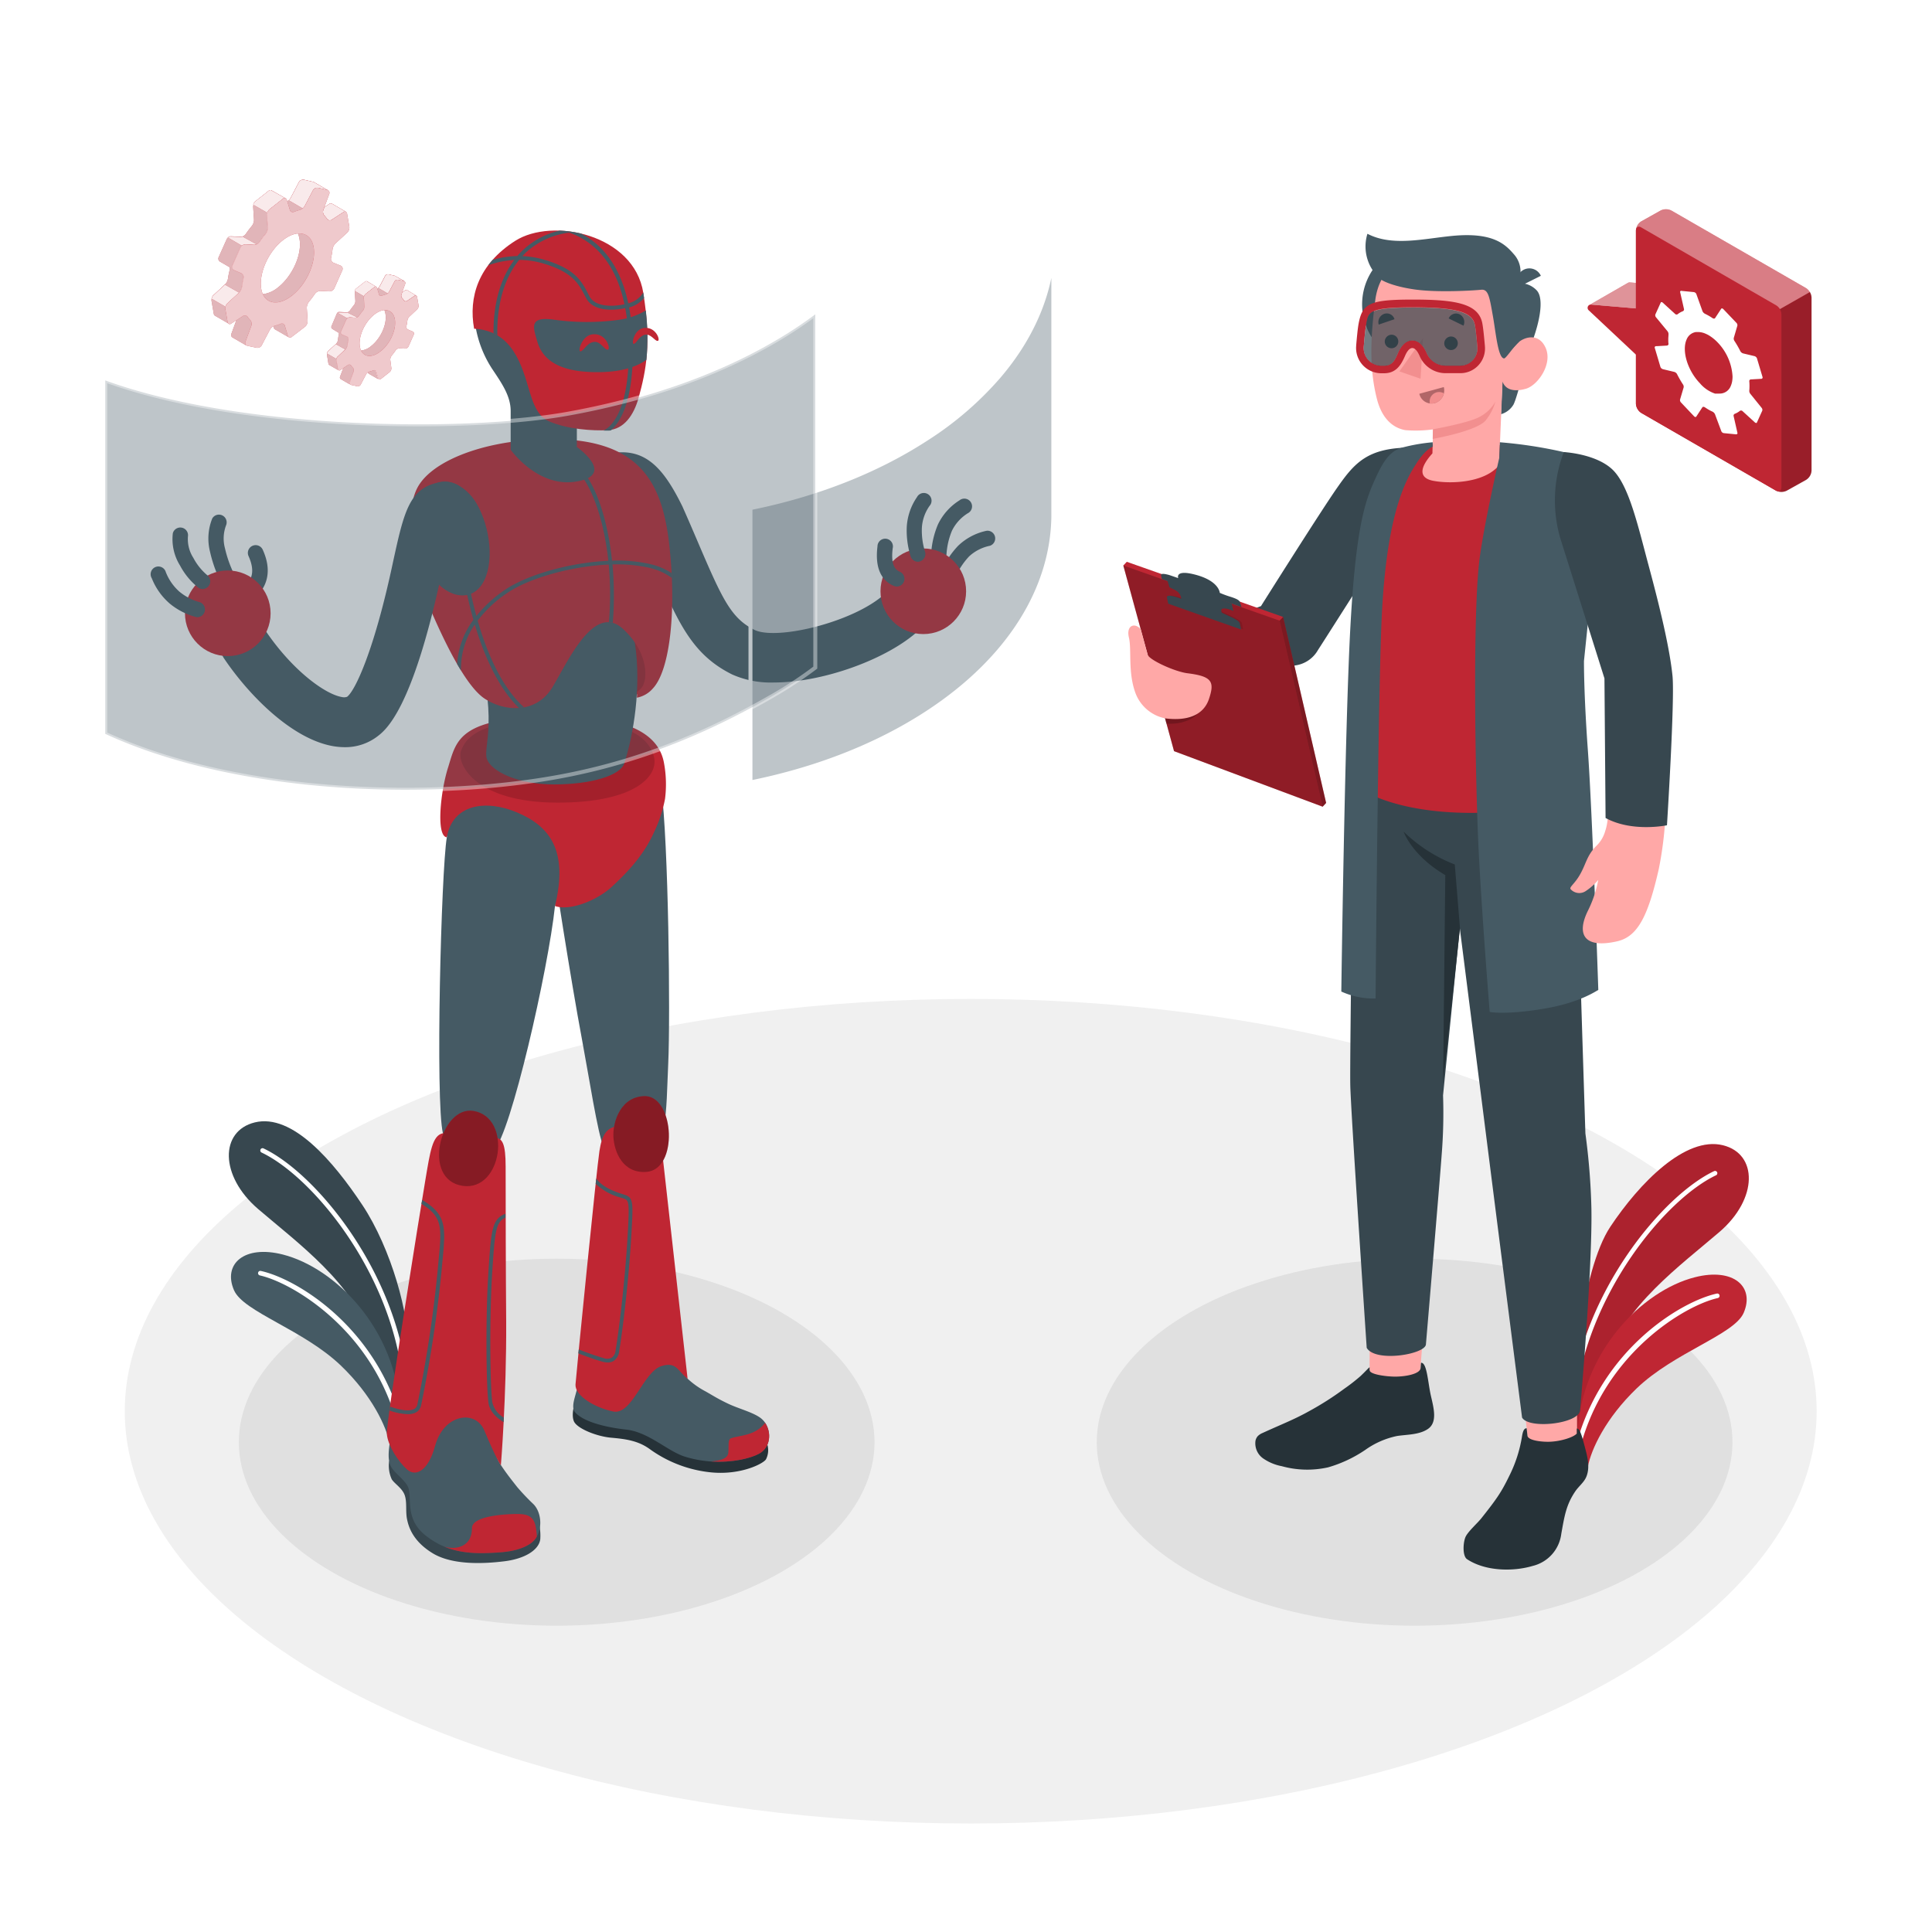 <svg class="animated" id="freepik_stories-robotics" xmlns="http://www.w3.org/2000/svg" viewBox="0 0 500 500" version="1.1" xmlns:xlink="http://www.w3.org/1999/xlink" xmlns:svgjs="http://svgjs.com/svgjs"><style>svg#freepik_stories-robotics:not(.animated) .animable {opacity: 0;}svg#freepik_stories-robotics.animated #freepik--Floor--inject-7 {animation: 1s 1 forwards cubic-bezier(.36,-0.01,.5,1.38) slideDown;animation-delay: 0s;}svg#freepik_stories-robotics.animated #freepik--Shadows--inject-7 {animation: 1s 1 forwards cubic-bezier(.36,-0.01,.5,1.38) slideRight;animation-delay: 0s;}svg#freepik_stories-robotics.animated #freepik--Plants--inject-7 {animation: 1s 1 forwards cubic-bezier(.36,-0.01,.5,1.38) slideDown;animation-delay: 0s;}svg#freepik_stories-robotics.animated #freepik--Gears--inject-7 {animation: 1s 1 forwards cubic-bezier(.36,-0.01,.5,1.38) zoomOut;animation-delay: 0s;}svg#freepik_stories-robotics.animated #freepik--Robot--inject-7 {animation: 1s 1 forwards cubic-bezier(.36,-0.01,.5,1.38) slideUp,3s Infinite  linear shake;animation-delay: 0s,1s;}svg#freepik_stories-robotics.animated #freepik--Character--inject-7 {animation: 1s 1 forwards cubic-bezier(.36,-0.01,.5,1.38) slideLeft;animation-delay: 0s;}svg#freepik_stories-robotics.animated #freepik--speech-bubble--inject-7 {animation: 1s 1 forwards cubic-bezier(.36,-0.01,.5,1.38) slideUp;animation-delay: 0s;}            @keyframes slideDown {                0% {                    opacity: 0;                    transform: translateY(-30px);                }                100% {                    opacity: 1;                    transform: translateY(0);                }            }                    @keyframes slideRight {                0% {                    opacity: 0;                    transform: translateX(30px);                }                100% {                    opacity: 1;                    transform: translateX(0);                }            }                    @keyframes zoomOut {                0% {                    opacity: 0;                    transform: scale(1.5);                }                100% {                    opacity: 1;                    transform: scale(1);                }            }                    @keyframes slideUp {                0% {                    opacity: 0;                    transform: translateY(30px);                }                100% {                    opacity: 1;                    transform: inherit;                }            }                    @keyframes shake {                10%, 90% {                    transform: translate3d(-1px, 0, 0);                  }                  20%, 80% {                    transform: translate3d(2px, 0, 0);                  }                  30%, 50%, 70% {                    transform: translate3d(-4px, 0, 0);                  }                  40%, 60% {                    transform: translate3d(4px, 0, 0);                  }            }                    @keyframes slideLeft {                0% {                    opacity: 0;                    transform: translateX(-30px);                }                100% {                    opacity: 1;                    transform: translateX(0);                }            }        </style><g id="freepik--Floor--inject-7" class="animable" style="transform-origin: 251.22px 365.22px;"><ellipse id="freepik--floor--inject-7" cx="251.22" cy="365.22" rx="218.93" ry="106.7" style="fill: rgb(240, 240, 240); transform-origin: 251.22px 365.22px;" class="animable"></ellipse></g><g id="freepik--Shadows--inject-7" class="animable" style="transform-origin: 255.085px 373.24px;"><ellipse id="freepik--Shadow--inject-7" cx="144.07" cy="373.24" rx="82.26" ry="47.49" style="fill: rgb(224, 224, 224); transform-origin: 144.07px 373.24px;" class="animable"></ellipse><ellipse id="freepik--shadow--inject-7" cx="366.1" cy="373.24" rx="82.26" ry="47.49" style="fill: rgb(224, 224, 224); transform-origin: 366.1px 373.24px;" class="animable"></ellipse></g><g id="freepik--Plants--inject-7" class="animable" style="transform-origin: 255.908px 334.915px;"><g id="freepik--plants--inject-7" class="animable" style="transform-origin: 429.495px 337.867px;"><path d="M407.23,367.36c-.71-8.14,2-38.56,9.52-49.87s19.42-23.5,29.14-21.1c9.05,2.23,9.11,13.84-.88,22.42S419.83,338.39,416.3,352l-8.8,23Z" style="fill: rgb(191, 38, 51); transform-origin: 429.857px 335.542px;" id="elh6tt024zge9" class="animable"></path><g id="elzwoiyxlr57g"><path d="M407.23,367.36c-.71-8.14,2-38.56,9.52-49.87s19.42-23.5,29.14-21.1c9.05,2.23,9.11,13.84-.88,22.42S419.83,338.39,416.3,352l-8.8,23Z" style="opacity: 0.1; transform-origin: 429.857px 335.542px;" class="animable"></path></g><path d="M407.09,363.69a.61.61,0,0,0,.5-.53c3-28.27,23.5-52.83,36.52-59a.59.59,0,1,0-.51-1.07c-13.26,6.29-34.15,31.26-37.2,60a.59.59,0,0,0,.53.65Z" style="fill: rgb(255, 255, 255); transform-origin: 425.424px 333.385px;" id="elbw10fakqvy4" class="animable"></path><path d="M410.92,379.65c.9-4.69,4.68-12.66,12.62-20.31,9.73-9.36,25.26-13.92,27.71-19.55,2.94-6.76-2.59-11.81-12.66-9.23-13.54,3.46-29.32,19.21-30.35,40.57Z" style="fill: rgb(191, 38, 51); transform-origin: 430.139px 354.762px;" id="el6f33hn3bhv2" class="animable"></path><path d="M408.51,375a.58.58,0,0,0,.47-.43c6.44-24.56,27.26-36.8,35.58-38.63a.6.6,0,0,0,.45-.71.58.58,0,0,0-.71-.45c-9.2,2-29.91,14.42-36.47,39.48a.59.59,0,0,0,.42.73A.57.57,0,0,0,408.51,375Z" style="fill: rgb(255, 255, 255); transform-origin: 426.416px 354.887px;" id="elxiyxzbyvfbo" class="animable"></path></g><g id="freepik--plants--inject-7" class="animable" style="transform-origin: 82.356px 331.975px;"><path d="M105.42,349c.71-8.14-4.13-25.85-11.65-37.16s-18.12-23.76-27.84-21.36c-9.05,2.23-9.12,13.84.88,22.42s25.17,19.58,28.7,33.2l8.81,23Z" style="fill: rgb(55, 71, 79); transform-origin: 82.356px 329.64px;" id="elf9obevl0bph" class="animable"></path><path d="M104.72,357.81a.61.61,0,0,1-.49-.53c-3-28.27-23.51-52.83-36.53-59a.59.59,0,0,1-.28-.79.58.58,0,0,1,.79-.28c13.27,6.29,34.15,31.26,37.21,60a.6.6,0,0,1-.53.65Z" style="fill: rgb(255, 255, 255); transform-origin: 86.392px 327.504px;" id="elwaqca15mhnb" class="animable"></path><path d="M100.9,373.77c-.91-4.69-4.68-12.66-12.63-20.31C78.54,344.1,63,339.54,60.56,333.91c-2.93-6.76,2.6-11.81,12.67-9.23,13.53,3.46,29.31,19.21,30.35,40.57Z" style="fill: rgb(69, 90, 100); transform-origin: 81.679px 348.882px;" id="el3m4miwyqvdo" class="animable"></path><path d="M103.31,369.14a.58.58,0,0,1-.48-.43c-6.43-24.56-27.25-36.79-35.57-38.63a.6.6,0,0,1-.46-.71.58.58,0,0,1,.71-.45c9.2,2,29.91,14.42,36.48,39.48a.6.6,0,0,1-.43.73A.53.53,0,0,1,103.31,369.14Z" style="fill: rgb(255, 255, 255); transform-origin: 85.398px 349.027px;" id="elfc2khpaom6k" class="animable"></path></g></g><g id="freepik--Gears--inject-7" class="animable" style="transform-origin: 81.535px 73.242px;"><g id="freepik--gears--inject-7" class="animable" style="transform-origin: 81.535px 73.242px;"><path d="M105.33,75.13h0a.41.41,0,0,0-.42,0l-.88.58-.19.52a1,1,0,0,0,.23,1,3.72,3.72,0,0,1,.4.49.59.59,0,0,0,.82.18l2-1.34a.39.39,0,0,1,.42,0Zm-3.14,7.5a2.49,2.49,0,0,0-2.71-2.37,4,4,0,0,1,.28,1c.45,2.62-1.21,6.34-3.71,8.3a4.94,4.94,0,0,1-2.61,1.17c.81,1.76,2.89,1.93,5,.23C101,89,102.64,85.25,102.19,82.63Zm0-11.21h0a.44.44,0,0,0-.16-.06L100.53,71a.84.84,0,0,0-.87.4l-1.45,2.76a1.11,1.11,0,0,1-.32.37h0a1.38,1.38,0,0,1-.25.17l.45,1.5a.52.52,0,0,0,.73.33,7.5,7.5,0,0,1,1-.31,1.64,1.64,0,0,0,.54-.28,1.18,1.18,0,0,0,.33-.38l1.45-2.76a.84.84,0,0,1,.87-.4l1.54.35.15,0ZM97.9,98.12a.45.45,0,0,1-.15-.24l-.52-1.73a.52.52,0,0,0-.72-.33,6.18,6.18,0,0,1-1,.31,1.3,1.3,0,0,0-.3.13l.07.22a.44.44,0,0,0,.2.27h0ZM95,72.81a.47.47,0,0,0-.17,0,.42.42,0,0,0-.28.11l-2.31,1.81a.76.76,0,0,0-.09.09l-.06.06a1.46,1.46,0,0,0-.2.37l0,.09h0a1,1,0,0,0-.06.37l.14,2.19a1.74,1.74,0,0,1-.36,1.06c-.38.46-.73.93-1.07,1.42a1.13,1.13,0,0,1-.51.39.76.76,0,0,1-.2.06l-.1,0h-.13L88,80.74h-.16l-.11,0h0l-.12,0a1.07,1.07,0,0,0-.21.13.9.9,0,0,0-.24.31L85.8,84.39a.59.59,0,0,0,.23.75l1.65,1a.71.71,0,0,1,0,.43A13.24,13.24,0,0,0,87.46,88a1.86,1.86,0,0,1-.5,1l0,0-2,1.85-.09.11v0a.42.42,0,0,0-.09.14,1.23,1.23,0,0,0-.15.74L85,94.13a.42.42,0,0,0,.18.3l2.41,1.39a.44.44,0,0,1-.17-.29L87,93.3a1.21,1.21,0,0,1,.34-1l2-1.85,0,0a1.86,1.86,0,0,0,.5-1c.06-.49.15-1,.26-1.49a.73.73,0,0,0-.41-.83l-1.2-.51a.61.61,0,0,1-.31-.79l1.39-3.12a1,1,0,0,1,.24-.31,1,1,0,0,1,.62-.22l1.48.08a1.11,1.11,0,0,0,.43-.09,1.25,1.25,0,0,0,.51-.39c.33-.49.69-1,1.07-1.42a1.73,1.73,0,0,0,.35-1.06l-.13-2.19a1,1,0,0,1,0-.38,1.28,1.28,0,0,1,.39-.6l2.3-1.81a.41.41,0,0,1,.46-.07ZM91.49,96.09a1,1,0,0,0-.24-1,3.88,3.88,0,0,1-.4-.49.6.6,0,0,0-.82-.18l-1.16.76L88,97.51a.5.5,0,0,0,.21.62h0l2.44,1.4a.52.52,0,0,1-.21-.63Z" style="fill: rgb(191, 38, 51); transform-origin: 96.166px 85.258px;" id="eltxzq227j8gk" class="animable"></path><g id="el4kl8peopety"><path d="M105.33,75.13h0a.41.41,0,0,0-.42,0l-.88.58-.19.52a1,1,0,0,0,.23,1,3.72,3.72,0,0,1,.4.49.59.59,0,0,0,.82.18l2-1.34a.39.39,0,0,1,.42,0Zm-3.14,7.5a2.49,2.49,0,0,0-2.71-2.37,4,4,0,0,1,.28,1c.45,2.62-1.21,6.34-3.71,8.3a4.94,4.94,0,0,1-2.61,1.17c.81,1.76,2.89,1.93,5,.23C101,89,102.64,85.25,102.19,82.63Zm0-11.21h0a.44.44,0,0,0-.16-.06L100.53,71a.84.84,0,0,0-.87.4l-1.45,2.76a1.11,1.11,0,0,1-.32.37h0a1.38,1.38,0,0,1-.25.17l.45,1.5a.52.52,0,0,0,.73.33,7.5,7.5,0,0,1,1-.31,1.64,1.64,0,0,0,.54-.28,1.18,1.18,0,0,0,.33-.38l1.45-2.76a.84.84,0,0,1,.87-.4l1.54.35.15,0ZM97.9,98.12a.45.45,0,0,1-.15-.24l-.52-1.73a.52.52,0,0,0-.72-.33,6.18,6.18,0,0,1-1,.31,1.3,1.3,0,0,0-.3.13l.07.22a.44.44,0,0,0,.2.27h0ZM95,72.81a.47.47,0,0,0-.17,0,.42.42,0,0,0-.28.11l-2.31,1.81a.76.76,0,0,0-.09.09l-.06.06a1.46,1.46,0,0,0-.2.37l0,.09h0a1,1,0,0,0-.06.37l.14,2.19a1.74,1.74,0,0,1-.36,1.06c-.38.46-.73.93-1.07,1.42a1.13,1.13,0,0,1-.51.39.76.76,0,0,1-.2.06l-.1,0h-.13L88,80.74h-.16l-.11,0h0l-.12,0a1.07,1.07,0,0,0-.21.13.9.9,0,0,0-.24.31L85.8,84.39a.59.59,0,0,0,.23.75l1.65,1a.71.71,0,0,1,0,.43A13.24,13.24,0,0,0,87.46,88a1.86,1.86,0,0,1-.5,1l0,0-2,1.85-.09.11v0a.42.42,0,0,0-.09.14,1.23,1.23,0,0,0-.15.74L85,94.13a.42.42,0,0,0,.18.3l2.41,1.39a.44.44,0,0,1-.17-.29L87,93.3a1.21,1.21,0,0,1,.34-1l2-1.85,0,0a1.86,1.86,0,0,0,.5-1c.06-.49.15-1,.26-1.49a.73.73,0,0,0-.41-.83l-1.2-.51a.61.61,0,0,1-.31-.79l1.39-3.12a1,1,0,0,1,.24-.31,1,1,0,0,1,.62-.22l1.48.08a1.11,1.11,0,0,0,.43-.09,1.25,1.25,0,0,0,.51-.39c.33-.49.69-1,1.07-1.42a1.73,1.73,0,0,0,.35-1.06l-.13-2.19a1,1,0,0,1,0-.38,1.28,1.28,0,0,1,.39-.6l2.3-1.81a.41.41,0,0,1,.46-.07ZM91.49,96.09a1,1,0,0,0-.24-1,3.88,3.88,0,0,1-.4-.49.6.6,0,0,0-.82-.18l-1.16.76L88,97.51a.5.5,0,0,0,.21.62h0l2.44,1.4a.52.52,0,0,1-.21-.63Z" style="fill: rgb(255, 255, 255); opacity: 0.7; transform-origin: 96.166px 85.258px;" class="animable"></path></g><g id="elkvq7aownuph"><path d="M105.33,75.13h0a.41.41,0,0,0-.42,0l-.88.58-.19.52a1,1,0,0,0,.23,1,3.72,3.72,0,0,1,.4.49.59.59,0,0,0,.82.18l2-1.34a.39.39,0,0,1,.42,0Zm-3.14,7.5a2.49,2.49,0,0,0-2.71-2.37,4,4,0,0,1,.28,1c.45,2.62-1.21,6.34-3.71,8.3a4.94,4.94,0,0,1-2.61,1.17c.81,1.76,2.89,1.93,5,.23C101,89,102.64,85.25,102.19,82.63Zm0-11.21h0a.44.44,0,0,0-.16-.06L100.53,71a.84.84,0,0,0-.87.4l-1.45,2.76a1.11,1.11,0,0,1-.32.37h0a1.38,1.38,0,0,1-.25.17l.45,1.5a.52.52,0,0,0,.73.33,7.5,7.5,0,0,1,1-.31,1.64,1.64,0,0,0,.54-.28,1.18,1.18,0,0,0,.33-.38l1.45-2.76a.84.84,0,0,1,.87-.4l1.54.35.15,0ZM97.9,98.12a.45.45,0,0,1-.15-.24l-.52-1.73a.52.52,0,0,0-.72-.33,6.18,6.18,0,0,1-1,.31,1.3,1.3,0,0,0-.3.13l.07.22a.44.44,0,0,0,.2.27h0ZM95,72.81a.47.47,0,0,0-.17,0,.42.42,0,0,0-.28.11l-2.31,1.81a.76.76,0,0,0-.09.09l-.06.06a1.46,1.46,0,0,0-.2.37l0,.09h0a1,1,0,0,0-.06.37l.14,2.19a1.74,1.74,0,0,1-.36,1.06c-.38.46-.73.93-1.07,1.42a1.13,1.13,0,0,1-.51.39.76.76,0,0,1-.2.06l-.1,0h-.13L88,80.74h-.16l-.11,0h0l-.12,0a1.07,1.07,0,0,0-.21.13.9.9,0,0,0-.24.31L85.8,84.39a.59.59,0,0,0,.23.75l1.65,1a.71.71,0,0,1,0,.43A13.24,13.24,0,0,0,87.46,88a1.86,1.86,0,0,1-.5,1l0,0-2,1.85-.09.11v0a.42.42,0,0,0-.09.14,1.23,1.23,0,0,0-.15.74L85,94.13a.42.42,0,0,0,.18.3l2.41,1.39a.44.44,0,0,1-.17-.29L87,93.3a1.21,1.21,0,0,1,.34-1l2-1.85,0,0a1.86,1.86,0,0,0,.5-1c.06-.49.15-1,.26-1.49a.73.73,0,0,0-.41-.83l-1.2-.51a.61.61,0,0,1-.31-.79l1.39-3.12a1,1,0,0,1,.24-.31,1,1,0,0,1,.62-.22l1.48.08a1.11,1.11,0,0,0,.43-.09,1.25,1.25,0,0,0,.51-.39c.33-.49.69-1,1.07-1.42a1.73,1.73,0,0,0,.35-1.06l-.13-2.19a1,1,0,0,1,0-.38,1.28,1.28,0,0,1,.39-.6l2.3-1.81a.41.41,0,0,1,.46-.07ZM91.49,96.09a1,1,0,0,0-.24-1,3.88,3.88,0,0,1-.4-.49.6.6,0,0,0-.82-.18l-1.16.76L88,97.51a.5.5,0,0,0,.21.62h0l2.44,1.4a.52.52,0,0,1-.21-.63Z" style="opacity: 0.05; transform-origin: 96.166px 85.258px;" class="animable"></path></g><path d="M89.36,90.44l-2,1.85a1.27,1.27,0,0,0-.32.58L84.6,91.48a1.75,1.75,0,0,1,.12-.32.42.42,0,0,1,.09-.14v0l.09-.11,2-1.85Z" style="fill: rgb(191, 38, 51); transform-origin: 86.98px 90.965px;" id="el4ptyrk6lv3" class="animable"></path><path d="M92.38,82.13a1.11,1.11,0,0,1-.43.09l-1.48-.08a1,1,0,0,0-.62.22L87.43,81a1.07,1.07,0,0,1,.21-.13l.12,0h0l.11,0H88l1.48.08h.13l.1,0a1.52,1.52,0,0,0,.2-.06h0Z" style="fill: rgb(191, 38, 51); transform-origin: 89.905px 81.615px;" id="elev1pv71fxg7" class="animable"></path><path d="M107.75,76.52a.41.41,0,0,0-.42,0l-2,1.35a.59.59,0,0,1-.82-.19,3.17,3.17,0,0,0-.4-.49,1,1,0,0,1-.23-1l.19-.52.88-.58a.39.39,0,0,1,.42,0h0Z" style="fill: rgb(191, 38, 51); transform-origin: 105.791px 76.495px;" id="el1ah4l35y4awj" class="animable"></path><path d="M104.65,72.81l-.15,0L103,72.41a.84.84,0,0,0-.87.4l-1.45,2.76a1.18,1.18,0,0,1-.33.38l-2.42-1.41a1.11,1.11,0,0,0,.32-.37l1.45-2.76a.84.84,0,0,1,.87-.4l1.54.35a.44.44,0,0,1,.16.06h0Z" style="fill: rgb(191, 38, 51); transform-origin: 101.29px 73.474px;" id="ellb2jn45enys" class="animable"></path><path d="M97.38,74.21a.41.41,0,0,0-.46.07l-2.3,1.81a1.28,1.28,0,0,0-.39.6L91.81,75.3l0-.09a1.46,1.46,0,0,1,.2-.37l.06-.06a.76.76,0,0,1,.09-.09l2.31-1.81a.42.42,0,0,1,.28-.11.47.47,0,0,1,.17,0Z" style="fill: rgb(191, 38, 51); transform-origin: 94.595px 74.726px;" id="el4v03r4vaonl" class="animable"></path><g id="eln9mklgdr0th"><path d="M89.36,90.44l-2,1.85a1.27,1.27,0,0,0-.32.58L84.6,91.48a1.75,1.75,0,0,1,.12-.32.42.42,0,0,1,.09-.14v0l.09-.11,2-1.85Z" style="fill: rgb(255, 255, 255); opacity: 0.9; transform-origin: 86.98px 90.965px;" class="animable"></path></g><g id="elqnwu6ctltxh"><path d="M92.38,82.13a1.11,1.11,0,0,1-.43.09l-1.48-.08a1,1,0,0,0-.62.22L87.43,81a1.07,1.07,0,0,1,.21-.13l.12,0h0l.11,0H88l1.48.08h.13l.1,0a1.52,1.52,0,0,0,.2-.06h0Z" style="fill: rgb(255, 255, 255); opacity: 0.9; transform-origin: 89.905px 81.615px;" class="animable"></path></g><g id="elercpzck4py"><path d="M107.75,76.52a.41.41,0,0,0-.42,0l-2,1.35a.59.59,0,0,1-.82-.19,3.17,3.17,0,0,0-.4-.49,1,1,0,0,1-.23-1l.19-.52.88-.58a.39.39,0,0,1,.42,0h0Z" style="fill: rgb(255, 255, 255); opacity: 0.9; transform-origin: 105.791px 76.495px;" class="animable"></path></g><g id="elb4fwgh5cp0i"><path d="M104.65,72.81l-.15,0L103,72.41a.84.84,0,0,0-.87.4l-1.45,2.76a1.18,1.18,0,0,1-.33.38l-2.42-1.41a1.11,1.11,0,0,0,.32-.37l1.45-2.76a.84.84,0,0,1,.87-.4l1.54.35a.44.44,0,0,1,.16.06h0Z" style="fill: rgb(255, 255, 255); opacity: 0.9; transform-origin: 101.29px 73.474px;" class="animable"></path></g><g id="el4es3c63om6b"><path d="M97.38,74.21a.41.41,0,0,0-.46.07l-2.3,1.81a1.28,1.28,0,0,0-.39.6L91.81,75.3l0-.09a1.46,1.46,0,0,1,.2-.37l.06-.06a.76.76,0,0,1,.09-.09l2.31-1.81a.42.42,0,0,1,.28-.11.47.47,0,0,1,.17,0Z" style="fill: rgb(255, 255, 255); opacity: 0.9; transform-origin: 94.595px 74.726px;" class="animable"></path></g><path d="M108.33,79.06l-.39-2.22a.37.37,0,0,0-.61-.27l-2,1.35a.6.6,0,0,1-.82-.19,4.66,4.66,0,0,0-.39-.49,1,1,0,0,1-.24-1l1-2.81a.52.52,0,0,0-.38-.7L103,72.41a.83.83,0,0,0-.87.41l-1.45,2.75a1.48,1.48,0,0,1-.87.66,7.5,7.5,0,0,0-1,.31.52.52,0,0,1-.73-.33l-.52-1.73a.38.38,0,0,0-.65-.2l-2.3,1.81a1.28,1.28,0,0,0-.44,1l.14,2.19A1.74,1.74,0,0,1,94,80.32c-.38.46-.74.93-1.07,1.42a1.21,1.21,0,0,1-.94.48l-1.48-.08a1,1,0,0,0-.85.53l-1.4,3.12a.61.61,0,0,0,.31.79l1.2.51a.73.73,0,0,1,.41.83c-.11.5-.2,1-.26,1.49a1.85,1.85,0,0,1-.49,1l-2,1.88a1.22,1.22,0,0,0-.34,1l.38,2.23a.37.37,0,0,0,.61.26l2-1.34a.6.6,0,0,1,.82.18,5,5,0,0,0,.4.49,1,1,0,0,1,.24,1l-1,2.82a.51.51,0,0,0,.38.7l1.54.34a.83.83,0,0,0,.87-.4l1.45-2.76a1.51,1.51,0,0,1,.87-.65,8.17,8.17,0,0,0,1-.32.52.52,0,0,1,.72.33l.52,1.73a.39.39,0,0,0,.65.21l2.31-1.82a1.28,1.28,0,0,0,.44-1L101,93.1a1.72,1.72,0,0,1,.36-1.06,17,17,0,0,0,1.07-1.42,1.19,1.19,0,0,1,.94-.47l1.48.07a1,1,0,0,0,.85-.52l1.39-3.12a.59.59,0,0,0-.31-.79l-1.19-.51a.76.76,0,0,1-.42-.83,13.3,13.3,0,0,0,.26-1.49,1.83,1.83,0,0,1,.5-1l2-1.88A1.26,1.26,0,0,0,108.33,79.06ZM98.48,90.93c-2.5,2-4.89,1.43-5.34-1.19s1.21-6.34,3.7-8.31,4.89-1.43,5.35,1.2S101,89,98.48,90.93Z" style="fill: rgb(191, 38, 51); transform-origin: 97.707px 86.191px;" id="elat1si9nvuyt" class="animable"></path><g id="eluqhqp602goe"><path d="M108.33,79.06l-.39-2.22a.37.37,0,0,0-.61-.27l-2,1.35a.6.6,0,0,1-.82-.19,4.66,4.66,0,0,0-.39-.49,1,1,0,0,1-.24-1l1-2.81a.52.52,0,0,0-.38-.7L103,72.41a.83.83,0,0,0-.87.41l-1.45,2.75a1.48,1.48,0,0,1-.87.66,7.5,7.5,0,0,0-1,.31.52.52,0,0,1-.73-.33l-.52-1.73a.38.38,0,0,0-.65-.2l-2.3,1.81a1.28,1.28,0,0,0-.44,1l.14,2.19A1.74,1.74,0,0,1,94,80.32c-.38.46-.74.93-1.07,1.42a1.21,1.21,0,0,1-.94.48l-1.48-.08a1,1,0,0,0-.85.53l-1.4,3.12a.61.61,0,0,0,.31.79l1.2.51a.73.73,0,0,1,.41.83c-.11.5-.2,1-.26,1.49a1.85,1.85,0,0,1-.49,1l-2,1.88a1.22,1.22,0,0,0-.34,1l.38,2.23a.37.37,0,0,0,.61.26l2-1.34a.6.6,0,0,1,.82.18,5,5,0,0,0,.4.49,1,1,0,0,1,.24,1l-1,2.82a.51.51,0,0,0,.38.7l1.54.34a.83.83,0,0,0,.87-.4l1.45-2.76a1.51,1.51,0,0,1,.87-.65,8.17,8.17,0,0,0,1-.32.52.52,0,0,1,.72.33l.52,1.73a.39.39,0,0,0,.65.21l2.31-1.82a1.28,1.28,0,0,0,.44-1L101,93.1a1.72,1.72,0,0,1,.36-1.06,17,17,0,0,0,1.07-1.42,1.19,1.19,0,0,1,.94-.47l1.48.07a1,1,0,0,0,.85-.52l1.39-3.12a.59.59,0,0,0-.31-.79l-1.19-.51a.76.76,0,0,1-.42-.83,13.3,13.3,0,0,0,.26-1.49,1.83,1.83,0,0,1,.5-1l2-1.88A1.26,1.26,0,0,0,108.33,79.06ZM98.48,90.93c-2.5,2-4.89,1.43-5.34-1.19s1.21-6.34,3.7-8.31,4.89-1.43,5.35,1.2S101,89,98.48,90.93Z" style="fill: rgb(255, 255, 255); opacity: 0.75; transform-origin: 97.707px 86.191px;" class="animable"></path></g><path d="M85.89,52.72h0a.59.59,0,0,0-.63.06l-1.32.87-.29.79A1.5,1.5,0,0,0,84,55.9a6.31,6.31,0,0,1,.6.73.88.88,0,0,0,1.23.27l3.07-2a.61.61,0,0,1,.63-.06ZM81.17,64c-.43-2.49-2-3.73-4.07-3.56a6,6,0,0,1,.42,1.46c.68,3.94-1.82,9.53-5.57,12.49A7.71,7.71,0,0,1,68,76.14c1.23,2.64,4.35,2.89,7.59.34C79.35,73.53,81.85,67.93,81.17,64Zm.07-16.85h0a.75.75,0,0,0-.25-.09l-2.31-.53a1.26,1.26,0,0,0-1.31.61l-2.18,4.15a1.88,1.88,0,0,1-.48.55h0a1.85,1.85,0,0,1-.37.25L75,54.34a.79.79,0,0,0,1.09.5,13.22,13.22,0,0,1,1.43-.47,2.32,2.32,0,0,0,.82-.43,1.68,1.68,0,0,0,.49-.55L81,49.24a1.24,1.24,0,0,1,1.31-.61l2.31.52a.85.85,0,0,1,.24.09ZM74.72,87.28a.63.63,0,0,1-.22-.35l-.78-2.6a.77.77,0,0,0-1.09-.49,10.3,10.3,0,0,1-1.43.46,2.16,2.16,0,0,0-.45.19l.1.34a.75.75,0,0,0,.3.4h0Zm-4.44-38a.43.43,0,0,0-.25-.07.7.7,0,0,0-.43.16l-3.47,2.73-.13.12a.48.48,0,0,0-.09.11,2.35,2.35,0,0,0-.3.54l0,.14h0a1.64,1.64,0,0,0-.09.56l.21,3.3a2.61,2.61,0,0,1-.54,1.59c-.57.68-1.11,1.4-1.61,2.13a1.77,1.77,0,0,1-.77.59,1.71,1.71,0,0,1-.3.09l-.15,0a.65.65,0,0,1-.2,0l-2.22-.11h-.06a.55.55,0,0,0-.18,0,.45.45,0,0,0-.16,0h0l-.18.07a1.45,1.45,0,0,0-.32.2,1.31,1.31,0,0,0-.36.46l-2.1,4.69a.9.9,0,0,0,.36,1.13l2.47,1.43a1.17,1.17,0,0,1,.06.64A19.83,19.83,0,0,0,59,72.08a2.81,2.81,0,0,1-.75,1.52l0,0-3,2.79a.8.8,0,0,0-.15.17l0,0a.67.67,0,0,0-.12.2,1.81,1.81,0,0,0-.23,1.12l.58,3.35a.68.68,0,0,0,.27.45l3.63,2.1a.71.71,0,0,1-.25-.45L58.33,80a1.57,1.57,0,0,1,0-.64,1.69,1.69,0,0,1,.48-.87l3-2.79,0,0a2.84,2.84,0,0,0,.75-1.53,20.64,20.64,0,0,1,.39-2.24,1.12,1.12,0,0,0-.62-1.24l-1.8-.76a.9.9,0,0,1-.47-1.19l2.09-4.7a1.2,1.2,0,0,1,.36-.45,1.37,1.37,0,0,1,.92-.34l2.24.11a1.36,1.36,0,0,0,.64-.13,1.65,1.65,0,0,0,.76-.58c.51-.74,1-1.45,1.61-2.13a2.6,2.6,0,0,0,.54-1.6l-.2-3.29a1.27,1.27,0,0,1,.08-.57,1.86,1.86,0,0,1,.58-.91l3.46-2.72a.61.61,0,0,1,.69-.1Zm-5.2,35a1.52,1.52,0,0,0-.36-1.46,6.07,6.07,0,0,1-.59-.73.89.89,0,0,0-1.24-.28l-1.75,1.15-1.27,3.45a.77.77,0,0,0,.31.94h0l3.66,2.11a.75.75,0,0,1-.31-.94Z" style="fill: rgb(191, 38, 51); transform-origin: 72.134px 67.985px;" id="el0vkpv8im449" class="animable"></path><g id="elr5f1cbsvru"><path d="M85.89,52.72h0a.59.59,0,0,0-.63.06l-1.32.87-.29.79A1.5,1.5,0,0,0,84,55.9a6.31,6.31,0,0,1,.6.73.88.88,0,0,0,1.23.27l3.07-2a.61.61,0,0,1,.63-.06ZM81.17,64c-.43-2.49-2-3.73-4.07-3.56a6,6,0,0,1,.42,1.46c.68,3.94-1.82,9.53-5.57,12.49A7.71,7.71,0,0,1,68,76.14c1.23,2.64,4.35,2.89,7.59.34C79.35,73.53,81.85,67.93,81.17,64Zm.07-16.85h0a.75.75,0,0,0-.25-.09l-2.31-.53a1.26,1.26,0,0,0-1.31.61l-2.18,4.15a1.88,1.88,0,0,1-.48.55h0a1.85,1.85,0,0,1-.37.25L75,54.34a.79.79,0,0,0,1.09.5,13.22,13.22,0,0,1,1.43-.47,2.32,2.32,0,0,0,.82-.43,1.68,1.68,0,0,0,.49-.55L81,49.24a1.24,1.24,0,0,1,1.31-.61l2.31.52a.85.85,0,0,1,.24.09ZM74.72,87.28a.63.63,0,0,1-.22-.35l-.78-2.6a.77.77,0,0,0-1.09-.49,10.3,10.3,0,0,1-1.43.46,2.16,2.16,0,0,0-.45.19l.1.34a.75.75,0,0,0,.3.4h0Zm-4.44-38a.43.43,0,0,0-.25-.07.7.7,0,0,0-.43.16l-3.47,2.73-.13.12a.48.48,0,0,0-.09.11,2.35,2.35,0,0,0-.3.54l0,.14h0a1.64,1.64,0,0,0-.09.56l.21,3.3a2.61,2.61,0,0,1-.54,1.59c-.57.68-1.11,1.4-1.61,2.13a1.77,1.77,0,0,1-.77.59,1.71,1.71,0,0,1-.3.09l-.15,0a.65.65,0,0,1-.2,0l-2.22-.11h-.06a.55.55,0,0,0-.18,0,.45.45,0,0,0-.16,0h0l-.18.07a1.45,1.45,0,0,0-.32.2,1.31,1.31,0,0,0-.36.46l-2.1,4.69a.9.9,0,0,0,.36,1.13l2.47,1.43a1.17,1.17,0,0,1,.06.64A19.83,19.83,0,0,0,59,72.08a2.81,2.81,0,0,1-.75,1.52l0,0-3,2.79a.8.8,0,0,0-.15.17l0,0a.67.67,0,0,0-.12.2,1.81,1.81,0,0,0-.23,1.12l.58,3.35a.68.68,0,0,0,.27.45l3.63,2.1a.71.71,0,0,1-.25-.45L58.33,80a1.57,1.57,0,0,1,0-.64,1.69,1.69,0,0,1,.48-.87l3-2.79,0,0a2.84,2.84,0,0,0,.75-1.53,20.64,20.64,0,0,1,.39-2.24,1.12,1.12,0,0,0-.62-1.24l-1.8-.76a.9.9,0,0,1-.47-1.19l2.09-4.7a1.2,1.2,0,0,1,.36-.45,1.37,1.37,0,0,1,.92-.34l2.24.11a1.36,1.36,0,0,0,.64-.13,1.65,1.65,0,0,0,.76-.58c.51-.74,1-1.45,1.61-2.13a2.6,2.6,0,0,0,.54-1.6l-.2-3.29a1.27,1.27,0,0,1,.08-.57,1.86,1.86,0,0,1,.58-.91l3.46-2.72a.61.61,0,0,1,.69-.1Zm-5.2,35a1.52,1.52,0,0,0-.36-1.46,6.07,6.07,0,0,1-.59-.73.89.89,0,0,0-1.24-.28l-1.75,1.15-1.27,3.45a.77.77,0,0,0,.31.94h0l3.66,2.11a.75.75,0,0,1-.31-.94Z" style="fill: rgb(255, 255, 255); opacity: 0.7; transform-origin: 72.134px 67.985px;" class="animable"></path></g><g id="elxxsxl5nn5d"><path d="M85.89,52.72h0a.59.59,0,0,0-.63.06l-1.32.87-.29.79A1.5,1.5,0,0,0,84,55.9a6.31,6.31,0,0,1,.6.73.88.88,0,0,0,1.23.27l3.07-2a.61.61,0,0,1,.63-.06ZM81.17,64c-.43-2.49-2-3.73-4.07-3.56a6,6,0,0,1,.42,1.46c.68,3.94-1.82,9.53-5.57,12.49A7.71,7.71,0,0,1,68,76.14c1.23,2.64,4.35,2.89,7.59.34C79.35,73.53,81.85,67.93,81.17,64Zm.07-16.85h0a.75.75,0,0,0-.25-.09l-2.31-.53a1.26,1.26,0,0,0-1.31.61l-2.18,4.15a1.88,1.88,0,0,1-.48.55h0a1.85,1.85,0,0,1-.37.25L75,54.34a.79.79,0,0,0,1.09.5,13.22,13.22,0,0,1,1.43-.47,2.32,2.32,0,0,0,.82-.43,1.68,1.68,0,0,0,.49-.55L81,49.24a1.24,1.24,0,0,1,1.31-.61l2.31.52a.85.85,0,0,1,.24.09ZM74.72,87.28a.63.63,0,0,1-.22-.35l-.78-2.6a.77.77,0,0,0-1.09-.49,10.3,10.3,0,0,1-1.43.46,2.16,2.16,0,0,0-.45.19l.1.34a.75.75,0,0,0,.3.4h0Zm-4.44-38a.43.43,0,0,0-.25-.07.7.7,0,0,0-.43.16l-3.47,2.73-.13.12a.48.48,0,0,0-.09.11,2.35,2.35,0,0,0-.3.54l0,.14h0a1.64,1.64,0,0,0-.09.56l.21,3.3a2.61,2.61,0,0,1-.54,1.59c-.57.68-1.11,1.4-1.61,2.13a1.77,1.77,0,0,1-.77.59,1.71,1.71,0,0,1-.3.09l-.15,0a.65.65,0,0,1-.2,0l-2.22-.11h-.06a.55.55,0,0,0-.18,0,.45.45,0,0,0-.16,0h0l-.18.07a1.45,1.45,0,0,0-.32.2,1.31,1.31,0,0,0-.36.46l-2.1,4.69a.9.9,0,0,0,.36,1.13l2.47,1.43a1.17,1.17,0,0,1,.06.64A19.83,19.83,0,0,0,59,72.08a2.81,2.81,0,0,1-.75,1.52l0,0-3,2.79a.8.8,0,0,0-.15.17l0,0a.67.67,0,0,0-.12.2,1.81,1.81,0,0,0-.23,1.12l.58,3.35a.68.68,0,0,0,.27.45l3.63,2.1a.71.71,0,0,1-.25-.45L58.33,80a1.57,1.57,0,0,1,0-.64,1.69,1.69,0,0,1,.48-.87l3-2.79,0,0a2.84,2.84,0,0,0,.75-1.53,20.64,20.64,0,0,1,.39-2.24,1.12,1.12,0,0,0-.62-1.24l-1.8-.76a.9.9,0,0,1-.47-1.19l2.09-4.7a1.2,1.2,0,0,1,.36-.45,1.37,1.37,0,0,1,.92-.34l2.24.11a1.36,1.36,0,0,0,.64-.13,1.65,1.65,0,0,0,.76-.58c.51-.74,1-1.45,1.61-2.13a2.6,2.6,0,0,0,.54-1.6l-.2-3.29a1.27,1.27,0,0,1,.08-.57,1.86,1.86,0,0,1,.58-.91l3.46-2.72a.61.61,0,0,1,.69-.1Zm-5.2,35a1.52,1.52,0,0,0-.36-1.46,6.07,6.07,0,0,1-.59-.73.89.89,0,0,0-1.24-.28l-1.75,1.15-1.27,3.45a.77.77,0,0,0,.31.94h0l3.66,2.11a.75.75,0,0,1-.31-.94Z" style="opacity: 0.05; transform-origin: 72.134px 67.985px;" class="animable"></path></g><path d="M61.88,75.74l-3,2.79a1.69,1.69,0,0,0-.48.87l-3.64-2.1a2,2,0,0,1,.18-.48.67.67,0,0,1,.12-.2l0,0a.8.8,0,0,1,.15-.17l3-2.79Z" style="fill: rgb(191, 38, 51); transform-origin: 58.32px 76.53px;" id="elfr1kii3w04" class="animable"></path><path d="M66.42,63.24a1.36,1.36,0,0,1-.64.13l-2.24-.11a1.37,1.37,0,0,0-.92.34L59,61.49a1.45,1.45,0,0,1,.32-.2l.18-.07h0a.45.45,0,0,1,.16,0,.55.55,0,0,1,.18,0h.06l2.22.11a.65.65,0,0,0,.2,0l.15,0a1.66,1.66,0,0,0,.29-.1h0Z" style="fill: rgb(191, 38, 51); transform-origin: 62.71px 62.406px;" id="el94f60i2duxf" class="animable"></path><path d="M89.53,54.81a.6.6,0,0,0-.62.08l-3.07,2a.9.9,0,0,1-1.23-.28,6.25,6.25,0,0,0-.6-.74,1.49,1.49,0,0,1-.36-1.46l.29-.78,1.32-.87a.59.59,0,0,1,.63-.06h0Z" style="fill: rgb(191, 38, 51); transform-origin: 86.559px 54.83px;" id="elk9rw9axzj39" class="animable"></path><path d="M84.88,49.24a.85.85,0,0,0-.24-.09l-2.31-.52a1.24,1.24,0,0,0-1.31.61l-2.18,4.15a1.68,1.68,0,0,1-.49.55l-3.64-2.11a1.88,1.88,0,0,0,.48-.55l2.18-4.15a1.26,1.26,0,0,1,1.31-.61l2.31.53a.75.75,0,0,1,.25.09h0Z" style="fill: rgb(191, 38, 51); transform-origin: 79.795px 50.22px;" id="elsln6a48mq2m" class="animable"></path><path d="M73.94,51.34a.61.61,0,0,0-.69.1l-3.46,2.72a1.86,1.86,0,0,0-.58.91L65.56,53l0-.14a2.35,2.35,0,0,1,.3-.54.48.48,0,0,1,.09-.11l.13-.12,3.47-2.73a.7.7,0,0,1,.43-.16.43.43,0,0,1,.25.07Z" style="fill: rgb(191, 38, 51); transform-origin: 69.75px 52.135px;" id="elhq0efetfo8q" class="animable"></path><g id="elz62wbsxxv3"><path d="M61.88,75.74l-3,2.79a1.69,1.69,0,0,0-.48.87l-3.64-2.1a2,2,0,0,1,.18-.48.67.67,0,0,1,.12-.2l0,0a.8.8,0,0,1,.15-.17l3-2.79Z" style="fill: rgb(255, 255, 255); opacity: 0.9; transform-origin: 58.32px 76.53px;" class="animable"></path></g><g id="elamigw4icdfm"><path d="M66.42,63.24a1.36,1.36,0,0,1-.64.13l-2.24-.11a1.37,1.37,0,0,0-.92.34L59,61.49a1.45,1.45,0,0,1,.32-.2l.18-.07h0a.45.45,0,0,1,.16,0,.55.55,0,0,1,.18,0h.06l2.22.11a.65.65,0,0,0,.2,0l.15,0a1.66,1.66,0,0,0,.29-.1h0Z" style="fill: rgb(255, 255, 255); opacity: 0.9; transform-origin: 62.71px 62.406px;" class="animable"></path></g><g id="el4sd32asp6x"><path d="M89.53,54.81a.6.6,0,0,0-.62.08l-3.07,2a.9.9,0,0,1-1.23-.28,6.25,6.25,0,0,0-.6-.74,1.49,1.49,0,0,1-.36-1.46l.29-.78,1.32-.87a.59.59,0,0,1,.63-.06h0Z" style="fill: rgb(255, 255, 255); opacity: 0.9; transform-origin: 86.559px 54.83px;" class="animable"></path></g><g id="eldatj5c7j61g"><path d="M84.88,49.24a.85.85,0,0,0-.24-.09l-2.31-.52a1.24,1.24,0,0,0-1.31.61l-2.18,4.15a1.68,1.68,0,0,1-.49.55l-3.64-2.11a1.88,1.88,0,0,0,.48-.55l2.18-4.15a1.26,1.26,0,0,1,1.31-.61l2.31.53a.75.75,0,0,1,.25.09h0Z" style="fill: rgb(255, 255, 255); opacity: 0.9; transform-origin: 79.795px 50.22px;" class="animable"></path></g><g id="eluhfpoki3zfd"><path d="M73.94,51.34a.61.61,0,0,0-.69.1l-3.46,2.72a1.86,1.86,0,0,0-.58.91L65.56,53l0-.14a2.35,2.35,0,0,1,.3-.54.48.48,0,0,1,.09-.11l.13-.12,3.47-2.73a.7.7,0,0,1,.43-.16.43.43,0,0,1,.25.07Z" style="fill: rgb(255, 255, 255); opacity: 0.9; transform-origin: 69.75px 52.135px;" class="animable"></path></g><path d="M90.4,58.63l-.58-3.35a.55.55,0,0,0-.91-.39l-3.07,2a.9.9,0,0,1-1.23-.28,6.31,6.31,0,0,0-.6-.73,1.54,1.54,0,0,1-.36-1.47l1.57-4.23a.78.78,0,0,0-.58-1.05l-2.31-.52a1.24,1.24,0,0,0-1.31.61l-2.18,4.14a2.22,2.22,0,0,1-1.31,1,11.79,11.79,0,0,0-1.42.47.79.79,0,0,1-1.1-.5l-.78-2.59a.58.58,0,0,0-1-.31l-3.46,2.72a1.93,1.93,0,0,0-.66,1.47l.2,3.3a2.6,2.6,0,0,1-.54,1.6c-.56.68-1.1,1.39-1.61,2.13a1.77,1.77,0,0,1-1.41.71l-2.22-.11a1.43,1.43,0,0,0-1.28.79l-2.1,4.7a.89.89,0,0,0,.47,1.18l1.8.77a1.12,1.12,0,0,1,.62,1.24,18.47,18.47,0,0,0-.39,2.24,2.84,2.84,0,0,1-.75,1.53l-3.07,2.82A1.88,1.88,0,0,0,58.33,80l.58,3.35a.55.55,0,0,0,.91.4l3.07-2a.89.89,0,0,1,1.23.28,7.29,7.29,0,0,0,.6.73,1.49,1.49,0,0,1,.36,1.46l-1.56,4.23a.77.77,0,0,0,.57,1.06L66.4,90a1.25,1.25,0,0,0,1.31-.6l2.18-4.15a2.33,2.33,0,0,1,1.31-1,9.54,9.54,0,0,0,1.43-.47.78.78,0,0,1,1.09.5l.78,2.6a.58.58,0,0,0,1,.31L79,84.51A2,2,0,0,0,79.61,83l-.21-3.3a2.61,2.61,0,0,1,.54-1.59c.57-.68,1.1-1.39,1.61-2.13A1.79,1.79,0,0,1,83,75.3l2.23.11a1.42,1.42,0,0,0,1.28-.78l2.09-4.7a.89.89,0,0,0-.46-1.19L86.3,68a1.1,1.1,0,0,1-.62-1.24,19.78,19.78,0,0,0,.38-2.24A2.81,2.81,0,0,1,86.81,63l3.08-2.82A1.85,1.85,0,0,0,90.4,58.63ZM75.6,76.48c-3.76,3-7.36,2.15-8-1.79s1.82-9.54,5.58-12.5,7.35-2.15,8,1.8S79.35,73.53,75.6,76.48Z" style="fill: rgb(191, 38, 51); transform-origin: 74.369px 69.305px;" id="eldy6bmg6az9j" class="animable"></path><g id="elmhq1to41uz"><path d="M90.4,58.63l-.58-3.35a.55.55,0,0,0-.91-.39l-3.07,2a.9.9,0,0,1-1.23-.28,6.31,6.31,0,0,0-.6-.73,1.54,1.54,0,0,1-.36-1.47l1.57-4.23a.78.78,0,0,0-.58-1.05l-2.31-.52a1.24,1.24,0,0,0-1.31.61l-2.18,4.14a2.22,2.22,0,0,1-1.31,1,11.79,11.79,0,0,0-1.42.47.79.79,0,0,1-1.1-.5l-.78-2.59a.58.58,0,0,0-1-.31l-3.46,2.72a1.93,1.93,0,0,0-.66,1.47l.2,3.3a2.6,2.6,0,0,1-.54,1.6c-.56.68-1.1,1.39-1.61,2.13a1.77,1.77,0,0,1-1.41.71l-2.22-.11a1.43,1.43,0,0,0-1.28.79l-2.1,4.7a.89.89,0,0,0,.47,1.18l1.8.77a1.12,1.12,0,0,1,.62,1.24,18.47,18.47,0,0,0-.39,2.24,2.84,2.84,0,0,1-.75,1.53l-3.07,2.82A1.88,1.88,0,0,0,58.33,80l.58,3.35a.55.55,0,0,0,.91.4l3.07-2a.89.89,0,0,1,1.23.28,7.29,7.29,0,0,0,.6.73,1.49,1.49,0,0,1,.36,1.46l-1.56,4.23a.77.77,0,0,0,.57,1.06L66.4,90a1.25,1.25,0,0,0,1.31-.6l2.18-4.15a2.33,2.33,0,0,1,1.31-1,9.54,9.54,0,0,0,1.43-.47.78.78,0,0,1,1.09.5l.78,2.6a.58.58,0,0,0,1,.31L79,84.51A2,2,0,0,0,79.61,83l-.21-3.3a2.61,2.61,0,0,1,.54-1.59c.57-.68,1.1-1.39,1.61-2.13A1.79,1.79,0,0,1,83,75.3l2.23.11a1.42,1.42,0,0,0,1.28-.78l2.09-4.7a.89.89,0,0,0-.46-1.19L86.3,68a1.1,1.1,0,0,1-.62-1.24,19.78,19.78,0,0,0,.38-2.24A2.81,2.81,0,0,1,86.81,63l3.08-2.82A1.85,1.85,0,0,0,90.4,58.63ZM75.6,76.48c-3.76,3-7.36,2.15-8-1.79s1.82-9.54,5.58-12.5,7.35-2.15,8,1.8S79.35,73.53,75.6,76.48Z" style="fill: rgb(255, 255, 255); opacity: 0.75; transform-origin: 74.369px 69.305px;" class="animable"></path></g></g></g><g id="freepik--Robot--inject-7" class="animable" style="transform-origin: 149.92px 232.088px;"><g id="freepik--robot--inject-7" class="animable" style="transform-origin: 148.272px 232.088px;"><path d="M171.11,203.84c1.89,13.91,2.41,58.81,1.82,71.51s-.06,22.62-7,23.78c-2.56.42-8.5.4-9.74-2.34-1.49-3.3-3.83-18.5-5.51-27.42-3.11-16.56-7.3-44.05-7.3-44.05S152.49,206.52,171.11,203.84Z" style="fill: rgb(69, 90, 100); transform-origin: 158.27px 251.585px;" id="eljdfuk5anbz" class="animable"></path><path d="M198.59,373.85a5.2,5.2,0,0,1-.33,3.78c-.56,1.09-6.44,4.18-14.22,3.42a32.61,32.61,0,0,1-16-6.11c-2.91-2.06-6-2.52-9.85-2.86s-8.87-2.41-9.66-4.24.27-4.91.27-4.91Z" style="fill: rgb(38, 50, 56); transform-origin: 173.52px 372.049px;" id="elunfr36h81sq" class="animable"></path><path d="M169.31,352.57a9.88,9.88,0,0,1,2.09-.54,5.58,5.58,0,0,1,2.54.14c2.17.72,2.45,3.23,4,4.62a21,21,0,0,0,4.64,3.29c2.51,1.44,3.34,2,5.93,3.23s6.19,2.13,8.24,3.6c3,2.16,3.24,7.35-.3,9.29-3.06,1.68-11,3.36-19.26.76-4.49-1.42-9.36-6.4-15.28-7-3.77-.41-10.87-1.68-13.21-4.62-.77-1.15-.06-3.25.25-4.44.14-.52.29-1.05.44-1.57a3.3,3.3,0,0,1,.43-1.21c.53-.56,1.66-.32,2.31-.21a16,16,0,0,0,6.75.05C162.67,357,165.7,353.91,169.31,352.57Z" style="fill: rgb(69, 90, 100); transform-origin: 173.703px 365.125px;" id="ele436xfhapas" class="animable"></path><path d="M184.06,378.23c5.5.36,10.2-.83,12.39-2,3-1.62,3.27-5.49,1.56-8-2.62,3.45-6.68,3.19-8.83,4-.88.31-.52,2-.7,3.78C188.33,377.43,186.59,378,184.06,378.23Z" style="fill: rgb(191, 38, 51); transform-origin: 191.562px 373.263px;" id="elgo6jntd92z" class="animable"></path><path d="M162,291.54c-5.13-.71-6.21,2.28-6.87,6.37s-6,57.56-6.19,60.38,4.74,5.94,9.71,7,7.79-10.33,12.59-11.77c3.86-1.16,4.08,1.24,6.71,3.31l-7.12-63.5Z" style="fill: rgb(191, 38, 51); transform-origin: 163.442px 328.397px;" id="el33ycumebh6k" class="animable"></path><path d="M167.14,283.68c-6.41-.12-8.6,6.55-8.39,10.54s2.51,9.55,8.59,9.06C175.55,302.63,174.55,284.08,167.14,283.68Z" style="fill: rgb(191, 38, 51); transform-origin: 165.921px 293.494px;" id="el84zm7xfna5t" class="animable"></path><g id="elm8iv9ybe9cj"><path d="M167.14,283.68c-6.41-.12-8.6,6.55-8.39,10.54s2.51,9.55,8.59,9.06C175.55,302.63,174.55,284.08,167.14,283.68Z" style="opacity: 0.3; transform-origin: 165.921px 293.494px;" class="animable"></path></g><path d="M161.34,309.11l-.14-.05c-3.44-1.05-5.59-2.29-6.91-4.05,0,.43-.09.88-.14,1.34a14.93,14.93,0,0,0,6.76,3.66l.14.05c1.64.49,1.86.56,1.49,7.79-.65,12.66-2.32,26.16-3.23,31.7a2.53,2.53,0,0,1-1,1.82,2.58,2.58,0,0,1-2.1.1c-2.27-.64-5.15-1.72-6.45-2.22,0,.35-.07.69-.1,1,1.41.54,4.11,1.55,6.28,2.16a5.18,5.18,0,0,0,1.34.2,2.84,2.84,0,0,0,1.56-.42,3.47,3.47,0,0,0,1.41-2.5c.91-5.56,2.59-19.11,3.24-31.81C163.91,310.49,163.74,309.84,161.34,309.11Z" style="fill: rgb(69, 90, 100); transform-origin: 156.665px 328.81px;" id="elafnjhmrlmx" class="animable"></path><path d="M123.51,212.41c4.53,0,11.8,2.76,16.12,8.35s4,13.72,4,13.72c3.82,1.35,10.84-1.43,14.64-4.92,4.74-4.35,8.57-8.75,11-14.2a35.15,35.15,0,0,0,2.84-8.62,30.07,30.07,0,0,0-.27-9.28c-2-11.3-18.56-12-27.12-12-26.29-.07-26.53,6.11-28.78,13.23-1.9,6-3.15,17.55-.35,18C116.69,214.25,119.37,212.41,123.51,212.41Z" style="fill: rgb(191, 38, 51); transform-origin: 143.151px 210.144px;" id="el1n3n5xfy05r" class="animable"></path><g id="el5ad8cdjnumw"><path d="M119.27,194.46c-1,3.23,3.62,13.24,25,13.26,20.49,0,26.1-7.1,25-11.75s-6.19-9.75-24.42-9.75C129.75,186.22,121.28,188.26,119.27,194.46Z" style="opacity: 0.15; transform-origin: 144.272px 196.97px;" class="animable"></path></g><path d="M200.27,176.63a24.62,24.62,0,0,1-10.77-2.07c-10.54-5.23-14.14-13.64-20.68-28.91-1.17-2.76-2.46-5.78-3.93-9.1-2.3-4.65-3.61-6.15-4.09-6.59l-.45.08A6.46,6.46,0,0,1,158,117.35c9.06-1.7,13.81,4,18.56,13.62a2.56,2.56,0,0,1,.11.24c1.52,3.42,2.85,6.53,4.06,9.36C187,155.24,189.25,160,195.23,163c5.73,2.84,25.87-2,33.8-9.35a6.45,6.45,0,0,1,8.77,9.47C229.76,170.55,213.06,176.63,200.27,176.63Z" style="fill: rgb(69, 90, 100); transform-origin: 196.439px 146.848px;" id="eltffxf00t9ij" class="animable"></path><path d="M243,145.18h-.24A2,2,0,0,1,241,143a22.82,22.82,0,0,1,1.74-7.27,15,15,0,0,1,5.57-6.24,2,2,0,1,1,2.14,3.35,11.07,11.07,0,0,0-4.07,4.48,18.94,18.94,0,0,0-1.43,6.16A2,2,0,0,1,243,145.18Z" style="fill: rgb(69, 90, 100); transform-origin: 246.279px 137.113px;" id="elf2mzbc1n5xf" class="animable"></path><path d="M245.54,150.37a2,2,0,0,1-.91-.23,2,2,0,0,1-.85-2.67,22.64,22.64,0,0,1,4.17-6.21,15.09,15.09,0,0,1,7.4-3.9,2,2,0,0,1,.83,3.89A11.19,11.19,0,0,0,250.8,144a19,19,0,0,0-3.49,5.27A2,2,0,0,1,245.54,150.37Z" style="fill: rgb(69, 90, 100); transform-origin: 250.562px 143.86px;" id="eluwy1i0lsot" class="animable"></path><circle cx="238.95" cy="153.02" r="11.08" style="fill: rgb(191, 38, 51); transform-origin: 238.95px 153.02px;" id="elrm39dqkdds" class="animable"></circle><path d="M232.12,151.8a2.13,2.13,0,0,1-.78-.16c-3.47-1.49-4.9-4.93-4.25-10.23a2,2,0,1,1,3.94.49c-.54,4.45.72,5.59,1.87,6.08a2,2,0,0,1-.78,3.82Z" style="fill: rgb(69, 90, 100); transform-origin: 230.505px 145.607px;" id="el5iylgytuahc" class="animable"></path><path d="M237.57,145.38a2,2,0,0,1-1.91-1.43,22.39,22.39,0,0,1-1-7.37,15.1,15.1,0,0,1,2.65-7.92,2,2,0,1,1,3.27,2.25,10.89,10.89,0,0,0-2,5.69,18.44,18.44,0,0,0,.83,6.22,2,2,0,0,1-1.34,2.47A1.87,1.87,0,0,1,237.57,145.38Z" style="fill: rgb(69, 90, 100); transform-origin: 237.867px 136.481px;" id="elkwexbhst1j" class="animable"></path><path d="M143.63,234.48c-1.76,16.58-11.46,59-15.76,63.11s-11.24,4.08-13.24-4.3-.44-68,1-76.56,10-9.93,18.19-6.47S147.2,219.82,143.63,234.48Z" style="fill: rgb(69, 90, 100); transform-origin: 129.228px 254.382px;" id="elz9mlwpdph2r" class="animable"></path><path d="M100.71,378.13a8.43,8.43,0,0,0,.67,4.7c.71,1.16,2.72,2.29,3.36,4.13s.17,4.17.61,6.26c.39,1.83,1.4,5.56,6.59,8.74s13.47,2.74,18.66,2.09,8.86-2.88,9.22-5.69a13.76,13.76,0,0,0-.89-5.91Z" style="fill: rgb(55, 71, 79); transform-origin: 120.238px 391.321px;" id="elvchzhx6p8y" class="animable"></path><path d="M101.42,369.05c-.55,4.86-1.16,7.14-.64,9.44s2.89,3.36,4.57,5.86-1.09,8.43,4.84,13.07,11.93,4.88,19.44,4.31c4.29-.32,7-1.59,8.25-2.75,2.65-2.43,2.48-7.4.16-9.72a58.13,58.13,0,0,1-4.18-4.4c-1.31-1.68-2.61-3.26-4.23-5.7-2.93-4.43-3.45-14.88-5.38-17.07S104.39,356,101.42,369.05Z" style="fill: rgb(69, 90, 100); transform-origin: 120.203px 380.873px;" id="el7zpikou2p1o" class="animable"></path><path d="M138.93,397.65a17.82,17.82,0,0,0-.25-2.29c-.44-2.82-2-3.54-4.74-3.54s-11.8.39-11.8,3.66c0,5-4.38,5.69-7.24,4.75,4.48,1.9,9.19,1.92,14.73,1.5,4.29-.32,7-1.59,8.25-2.75A4.2,4.2,0,0,0,138.93,397.65Z" style="fill: rgb(191, 38, 51); transform-origin: 126.915px 396.885px;" id="elft7x5ulzer" class="animable"></path><path d="M114.63,293.29c-2.75.51-3.32,4.88-4.52,11.94s-10.2,62.82-10,65.81,2.94,7.23,5.24,9.26,5.52.28,7.24-6.08c2.28-8.38,10.5-9.46,12.76-4,3.13,7.5,4.28,9,4.28,9S131.1,361.41,131,342c-.11-13.31-.14-30.68-.14-40.07,0-6-.9-7-2.17-7.43C125.05,293.4,114.63,293.29,114.63,293.29Z" style="fill: rgb(191, 38, 51); transform-origin: 115.556px 337.196px;" id="elykbbzxs7d2a" class="animable"></path><path d="M122.53,287.51c-8.5-1.41-13.57,17.83-2.76,19.39C130,308.37,132.67,289.19,122.53,287.51Z" style="fill: rgb(191, 38, 51); transform-origin: 121.273px 297.208px;" id="eljk8t0xfs4ri" class="animable"></path><g id="el4l8hlqcm9y5"><path d="M122.53,287.51c-8.5-1.41-13.57,17.83-2.76,19.39C130,308.37,132.67,289.19,122.53,287.51Z" style="opacity: 0.3; transform-origin: 121.273px 297.208px;" class="animable"></path></g><path d="M130.4,366.87a6.13,6.13,0,0,1-3-4c-.56-4.11-.77-22,0-33.81.67-10.34.93-12.86,3.41-13.94v-1c-3.5,1.3-3.71,4.33-4.4,14.92-.8,12.24-.56,29.85,0,34,.32,2.29,2.15,3.94,3.92,5C130.36,367.65,130.38,367.26,130.4,366.87Z" style="fill: rgb(69, 90, 100); transform-origin: 128.353px 341.08px;" id="elsnpr5vbka4q" class="animable"></path><path d="M109.23,310.54c0,.34-.11.69-.17,1,5.51,3.34,5.25,6.28,4.48,14.27-.09,1-.19,2-.29,3.12A329.46,329.46,0,0,1,108,363.54a1.69,1.69,0,0,1-1,1.2c-1.33.59-3.68.11-6.06-.7,0,.34-.1.68-.14,1a15.7,15.7,0,0,0,4.72.95,4.57,4.57,0,0,0,1.88-.34,2.65,2.65,0,0,0,1.57-1.88,332.18,332.18,0,0,0,5.29-34.71c.1-1.11.19-2.14.29-3.1C115.32,317.75,115.64,314.3,109.23,310.54Z" style="fill: rgb(69, 90, 100); transform-origin: 107.877px 338.266px;" id="el6yuin4cge39" class="animable"></path><path d="M159.58,179.3c-7.26-2.37-14.65-11.21-14.65-11.21s10.48-17.92,19.54-11.25S172.83,183.62,159.58,179.3Z" style="fill: rgb(191, 38, 51); transform-origin: 157.727px 167.627px;" id="el17ujon09uu1" class="animable"></path><g id="eli7dvqmpby2"><path d="M159.58,179.3c-7.26-2.37-14.65-11.21-14.65-11.21s10.48-17.92,19.54-11.25S172.83,183.62,159.58,179.3Z" style="opacity: 0.15; transform-origin: 157.727px 167.627px;" class="animable"></path></g><path d="M164.3,166.32c1.78,11.6-.42,24.05-2.7,31.12-.95,3.37-8.93,5.57-18.22,5.57s-16.23-3.35-17.37-6.58,3.53-10.21-3.7-32.78c0,0,10.93-17,26.09-13.33S164.3,166.32,164.3,166.32Z" style="fill: rgb(69, 90, 100); transform-origin: 143.63px 176.406px;" id="elc3ve3n9onom" class="animable"></path><path d="M139.49,113.71c-15.35.66-28.06,5.87-31.51,12.6s-1.29,20.46,3.17,30.83c3.07,7.13,9,20.2,14.28,23.67s13.4,3.89,17.53-2.94,10.84-22.11,18.39-15c6.83,6.42,6.16,13.39,4.73,15.06A5.4,5.4,0,0,1,164.9,179l-.07,1.56a7.22,7.22,0,0,0,4.14-2.4c4.56-4.87,6.14-20.92,4.18-37.65S164.68,112.63,139.49,113.71Z" style="fill: rgb(191, 38, 51); transform-origin: 140.126px 148.45px;" id="elrvl76ri9r9s" class="animable"></path><path d="M110.86,126.51c3.67-3.91,9.46-1.26,12.43,3.71,3.66,6.16,4.78,15.94,1.45,21s-10,3-13.39-2.79C107.28,141.56,107.76,129.82,110.86,126.51Z" style="fill: rgb(69, 90, 100); transform-origin: 117.57px 139.361px;" id="elx8aey3n142c" class="animable"></path><path d="M173.82,148.33a17.36,17.36,0,0,0-5.94-2.43,38.72,38.72,0,0,0-9.49-.8c-1.24-11.83-4.79-20.67-8.08-23.55l-.66.75c2.69,2.35,6.49,10.68,7.79,22.84-10,.44-21,3.63-26.68,7.46a33.65,33.65,0,0,0-7.47,6.81,91,91,0,0,1-2.14-9.68l-1,.16a92.09,92.09,0,0,0,2.37,10.51,21.34,21.34,0,0,0-4.21,11.44c.33.57.66,1.13,1,1.68a19.82,19.82,0,0,1,3.57-11.88c2.16,7.26,5.78,16.13,11.44,21.58a11.27,11.27,0,0,0,1.3-.17c-6.06-5.4-9.84-14.9-12-22.43a31.63,31.63,0,0,1,7.7-7.19c5.54-3.77,16.39-6.9,26.22-7.32a86.08,86.08,0,0,1,.05,14.93,4.85,4.85,0,0,1,1,.15,88.17,88.17,0,0,0-.08-15.11,37.68,37.68,0,0,1,9.17.79,15.52,15.52,0,0,1,6.22,2.73Z" style="fill: rgb(69, 90, 100); transform-origin: 146.105px 152.385px;" id="eljju050r8n3a" class="animable"></path><path d="M89.19,193.37a18.11,18.11,0,0,1-2.89-.25c-10.89-1.85-22.11-13.46-28.4-22.84a6.46,6.46,0,0,1,10.72-7.2C75.48,173.3,84,179.62,88.46,180.39a2.4,2.4,0,0,0,1.37-.06c2.1-1.59,7-12,11.76-34.3,3-13.8,4.33-20.1,12.75-21.3A6.46,6.46,0,0,1,117,137.34a112.42,112.42,0,0,0-2.79,11.4c-7.55,35.09-14.39,40.22-16.63,41.91A13.7,13.7,0,0,1,89.19,193.37Z" style="fill: rgb(69, 90, 100); transform-origin: 89.298px 159.02px;" id="el7e53oxeijlw" class="animable"></path><path d="M58.37,150.61a2,2,0,0,1-1.84-1.25l-.18-.44a34.35,34.35,0,0,1-2-6.15,13.92,13.92,0,0,1,.59-8.61,2,2,0,0,1,3.6,1.7,9.69,9.69,0,0,0-.31,6.07,30.52,30.52,0,0,0,1.82,5.5l.18.45a2,2,0,0,1-1.1,2.58A1.92,1.92,0,0,1,58.37,150.61Z" style="fill: rgb(69, 90, 100); transform-origin: 57.148px 141.898px;" id="elcv1z1esbfal" class="animable"></path><path d="M66,153.66a2,2,0,0,1-1.63-3.11c.76-1.11,1.59-3-.05-6.64A2,2,0,1,1,68,142.28c1.82,4,1.71,7.58-.31,10.52A2,2,0,0,1,66,153.66Z" style="fill: rgb(69, 90, 100); transform-origin: 66.661px 147.372px;" id="eli24zigxioun" class="animable"></path><g id="el0bp32faaimka"><circle cx="58.95" cy="158.72" r="11.08" style="fill: rgb(191, 38, 51); transform-origin: 58.95px 158.72px; transform: rotate(-30.38deg);" class="animable"></circle></g><path d="M52.45,152.44a1.94,1.94,0,0,1-1.2-.41,18.34,18.34,0,0,1-4.65-5.66A12.92,12.92,0,0,1,44.73,138a2,2,0,0,1,3.93.58,9,9,0,0,0,1.38,5.8,14.94,14.94,0,0,0,3.62,4.5,2,2,0,0,1-1.21,3.56Z" style="fill: rgb(69, 90, 100); transform-origin: 49.524px 144.481px;" id="elqnmnrmi4sor" class="animable"></path><path d="M51.14,159.73a1.87,1.87,0,0,1-.62-.1,17.7,17.7,0,0,1-6.61-3.44,16.86,16.86,0,0,1-4.63-6.54,2,2,0,1,1,3.63-1.59,13.08,13.08,0,0,0,3.52,5.06,14.05,14.05,0,0,0,5.32,2.74,2,2,0,0,1-.61,3.87Z" style="fill: rgb(69, 90, 100); transform-origin: 46.016px 153.168px;" id="elcuyribbkkq7" class="animable"></path><path d="M122.75,81.89a28.84,28.84,0,0,0,4.62,13.58c2.52,3.77,4.79,7,4.79,10.92v10s7,9.92,17,8.23c10.41-1.74.13-8.94.13-8.94V107s1.25-10.81-5.57-17.71S122.75,81.89,122.75,81.89Z" style="fill: rgb(69, 90, 100); transform-origin: 138.285px 103.352px;" id="el4a492mltsx8" class="animable"></path><path d="M122.7,85.07c-1.47-8.09,1-16.59,10.64-22.74s30.74-1.66,33.14,13.44c2.1,13.1.78,20-1.21,27.18-1.23,4.47-3.77,8.17-7.94,8.38-4,.2-10.4-.23-15.13-2.24-1.91-.81-3.53-2.3-5.11-7.63C135.11,94.79,132.79,85.6,122.7,85.07Z" style="fill: rgb(191, 38, 51); transform-origin: 144.927px 85.519px;" id="elfa5tf3ioch" class="animable"></path><path d="M143.06,82.69c-6.1-.76-5.14,1.89-4,5.73,1.17,4,4.6,7.58,14.11,7.87,6.32.2,10.9-.91,14.12-3.15a58.92,58.92,0,0,0-.16-12.79A18.45,18.45,0,0,1,160,82.79,61.32,61.32,0,0,1,143.06,82.69Z" style="fill: rgb(69, 90, 100); transform-origin: 152.889px 88.332px;" id="elaww6jxjzj1" class="animable"></path><path d="M166.69,77.14c-.07-.46-.13-.9-.21-1.37a.3.3,0,0,0,0-.1,6,6,0,0,1-3.89,2.82c-1.42-6.66-4.16-11.8-8.2-15.32a19.81,19.81,0,0,0-4-2.72,28.42,28.42,0,0,0-5.54-.77,20.61,20.61,0,0,0-9.61,5.13,18.42,18.42,0,0,0-1.36,1.45,24.35,24.35,0,0,0-6.38,1c-.41.46-.79.92-1.14,1.39a24.23,24.23,0,0,1,6.74-1.37c-4.82,6.36-5.44,14.59-5.38,19a10.53,10.53,0,0,1,1,.53c-.12-4.25.35-13.1,5.65-19.56a23.44,23.44,0,0,1,6.7,1.08c7.15,2.22,8.67,5.1,10.27,8.16l.38.71c1.21,2.27,3.9,2.95,6.48,2.95a17,17,0,0,0,3.61-.41,53.78,53.78,0,0,1,.88,8.63c.39,13.88-2.53,19.6-5,22a7.11,7.11,0,0,1-1.49,1.07l1.2,0c.24,0,.46,0,.68-.07s.16-.12.24-.2c2.69-2.48,5.82-8.43,5.42-22.74a55.3,55.3,0,0,0-.92-8.85A7.82,7.82,0,0,0,166.69,77.14Zm-14.12-.43L152.2,76c-1.7-3.24-3.31-6.3-10.86-8.63a23.83,23.83,0,0,0-6.14-1.09c.24-.25.45-.51.7-.75a20.31,20.31,0,0,1,11.42-5.33,19.41,19.41,0,0,1,6.4,3.72c3.88,3.39,6.52,8.36,7.88,14.82C158.94,79.34,154.12,79.6,152.57,76.71Z" style="fill: rgb(69, 90, 100); transform-origin: 146.525px 85.56px;" id="eltwbha01lfge" class="animable"></path><path d="M150.2,90.93c.9-.06,1.55-2.09,3.38-2.43s2.81,2.09,3.69,2-.29-4.23-3.72-4C150.59,86.64,149.47,91,150.2,90.93Z" style="fill: rgb(191, 38, 51); transform-origin: 153.768px 88.711px;" id="el2efknavves" class="animable"></path><path d="M164,89c.79-.11,1.25-1.94,2.85-2.35s2.61,1.69,3.38,1.57-.5-3.71-3.53-3.35C164.11,85.15,163.36,89.06,164,89Z" style="fill: rgb(191, 38, 51); transform-origin: 167.117px 86.923px;" id="elfk5jbr2n9fv" class="animable"></path></g><g id="freepik--Screen--inject-7" class="animable" style="transform-origin: 233.41px 132.655px;"><g id="el1cmd5vsbpi1"><path d="M239.91,113.48a85.7,85.7,0,0,0,18.56-16c9.21-10.75,13.93-22.71,14.13-34.66v71c-.3,18.35-11.22,36.67-32.69,50.67-13.23,8.63-29,14.64-45.69,18v-71C210.94,128.13,226.68,122.11,239.91,113.48Z" style="fill: rgb(69, 90, 100); opacity: 0.35; transform-origin: 233.41px 132.655px;" class="animable"></path></g><path d="M239.91,113.48a85.7,85.7,0,0,0,18.56-16c9.21-10.75,13.93-22.71,14.13-34.66v71c-.3,18.35-11.22,36.67-32.69,50.67-13.23,8.63-29,14.64-45.69,18v-71C210.94,128.13,226.68,122.11,239.91,113.48Z" style="fill: none; stroke: rgb(255, 255, 255); stroke-miterlimit: 10; stroke-width: 1.024px; transform-origin: 233.41px 132.655px;" id="el91czmbic708" class="animable"></path></g><g id="freepik--screen--inject-7" class="animable" style="transform-origin: 119.12px 142.867px;"><g id="elbai3m76vh1g"><g style="opacity: 0.35; transform-origin: 119.12px 142.867px;" class="animable"><path d="M27.24,98.45v91.47c35,16.17,86.6,17.3,119.86,10.63,20.57-4.12,37.61-11.68,53-20.56A104.86,104.86,0,0,0,211,172.78V81.35a109.75,109.75,0,0,1-10.92,7.17c-15.41,8.92-33.74,15.08-53.18,18.56C121,111.76,62.84,111.39,27.24,98.45Z" style="fill: rgb(69, 90, 100); transform-origin: 119.12px 142.867px;" id="el1qpxwhw30lp" class="animable"></path></g></g><g id="elpv0h9tlrqw"><path d="M27.24,98.45v91.47c35,16.17,86.6,17.3,119.86,10.63,20.57-4.12,37.61-11.68,53-20.56A104.86,104.86,0,0,0,211,172.78V81.35a109.75,109.75,0,0,1-10.92,7.17c-15.41,8.92-33.74,15.08-53.18,18.56C121,111.76,62.84,111.39,27.24,98.45Z" style="fill: none; stroke: rgb(255, 255, 255); stroke-miterlimit: 10; stroke-width: 1.024px; opacity: 0.4; transform-origin: 119.12px 142.867px;" class="animable"></path></g></g></g><g id="freepik--Character--inject-7" class="animable" style="transform-origin: 361.835px 233.351px;"><g id="freepik--character--inject-7" class="animable" style="transform-origin: 361.835px 233.351px;"><path d="M365.21,115.83c-11.25,0-14.64,3.94-19.12,10.35s-19.75,30.68-19.75,30.68l-21.61,8.31,2.84,12.61s18.3-3.65,27.65-5.57a8,8,0,0,0,5.88-4c1.2-1.83,13.22-20.74,13.22-20.74Z" style="fill: rgb(55, 71, 79); transform-origin: 334.97px 146.805px;" id="elc4mz8d3ch6" class="animable"></path><polygon points="291.61 145.39 332.07 159.66 343.2 207.8 342.3 208.77 303.84 194.4 290.71 146.35 291.61 145.39" style="fill: rgb(191, 38, 51); transform-origin: 316.955px 177.08px;" id="el6dcv7un967b" class="animable"></polygon><g id="el42b7jqrivuc"><polygon points="331.16 160.63 342.3 208.77 343.2 207.8 332.07 159.66 331.16 160.63" style="opacity: 0.35; transform-origin: 337.18px 184.215px;" class="animable"></polygon></g><g id="elzbuaufmj49"><polygon points="290.71 146.35 331.16 160.63 342.3 208.77 303.84 194.4 290.71 146.35" style="opacity: 0.25; transform-origin: 316.505px 177.56px;" class="animable"></polygon></g><g id="elqhgdkagufk"><g style="opacity: 0.2; transform-origin: 305.47px 185.9px;" class="animable"><path d="M309.85,184.62c-.37.94-3.47,3-8,2.65l-.76-2.78Z" id="el1189vbmek52" class="animable" style="transform-origin: 305.47px 185.9px;"></path></g></g><g id="elbfht2r2qmk5"><g style="opacity: 0.1; transform-origin: 312.145px 158.514px;" class="animable"><path d="M302.89,156.21s-.15-.72-.33-1.61,2.19-.42,5.3,1l7.31,2.22c3.11,1.46,6.05,2.56,6.23,3.45l.34,1.61Z" id="eluhul9piznv7" class="animable" style="transform-origin: 312.145px 158.514px;"></path></g></g><path d="M300.49,148.91c-.12-.56.81-.44,2.1-.1l2.33.8s-.95-2.34,4.56-.85c6.07,1.64,6.2,4.67,6.2,4.67a26.17,26.17,0,0,0,2.91,1.06c2,.66,2.24,1,2.41,1.62l.29,1-20.62-7.26S300.61,149.47,300.49,148.91Z" style="fill: rgb(55, 71, 79); transform-origin: 310.885px 152.687px;" id="elig4zzyokcd" class="animable"></path><path d="M302.66,152c1.91.86,2.7,1.29,3,2.66.32,1.57.39,2.22.39,2.22l10.74,4.24s-.58-2.31-.73-3.08,1.28-.78,3.14.08l-.44-1.92L302.05,150Z" style="fill: rgb(55, 71, 79); transform-origin: 310.625px 155.56px;" id="elxv5rtcc1rao" class="animable"></path><path d="M302.34,156.24s-.15-.72-.33-1.61,2.19-.43,5.3,1l7.3,2.21c3.11,1.47,6.06,2.57,6.24,3.46l.33,1.61Z" style="fill: rgb(55, 71, 79); transform-origin: 311.59px 158.543px;" id="el706ph9lq6u" class="animable"></path><path d="M295.21,162.82s1.43,5.28,1.81,6.62,7,4.39,10.32,4.8c6.34.79,7.06,2.17,5.53,6.68-1.4,4.15-5.53,5.72-11.26,5a10.38,10.38,0,0,1-7.86-6.86c-1.85-5.31-.85-11-1.59-14.07S293.59,161,295.21,162.82Z" style="fill: rgb(255, 168, 167); transform-origin: 302.781px 173.99px;" id="elrf3nh6luwil" class="animable"></path><polygon points="408.14 377.64 396 377.64 393.57 356.13 408.14 356.13 408.14 377.64" style="fill: rgb(255, 168, 167); transform-origin: 400.855px 366.885px;" id="elh0sa8ffm60v" class="animable"></polygon><polygon points="367.38 356.84 354.43 357.35 354.52 335.08 369.16 334.7 367.38 356.84" style="fill: rgb(255, 168, 167); transform-origin: 361.795px 346.025px;" id="elbammd45sxoo" class="animable"></polygon><path d="M407.57,203.52c.23,11.79,2.73,89.82,2.73,89.82a172.88,172.88,0,0,1,1.55,19.23c.32,15.59-2.94,52.59-2.94,52.59-.72,3.37-13.29,4.74-15,1.7,0,0-6.86-53.68-8.81-69.11-1.7-13.47-7.3-57.5-7.3-57.5l-4.34,43.23a134,134,0,0,1-.34,15.16c-.51,7.13-4.09,49.24-4.09,49.24-.06,2.62-13.12,4.8-15.33.93,0,0-4.13-61.47-4.25-68-.15-7.47.89-78.12.89-78.12Z" style="fill: rgb(55, 71, 79); transform-origin: 380.654px 285.619px;" id="elkqmybrj0y28" class="animable"></path><path d="M395.3,371.46l-.21-1.83c-.67,0-1,.76-1.24,2.37a34.85,34.85,0,0,1-3.22,9.9c-2.06,4.25-3.26,6-7.33,11.12-1,1.21-3.14,3.14-3.9,4.49s-1,5.12.26,6c4.75,3.16,11.95,3.25,17,1.75a9.77,9.77,0,0,0,7.4-8.31c.83-4.64,1.26-7.51,3.63-11,.86-1.28,2.26-2.32,2.85-3.76,1.06-2.58.21-5.48-.46-8-.59-2.22-1.22-4.67-2-4.46V371c-.91,1-4.1,2-6.95,2.12C399.35,373.2,395.28,372.87,395.3,371.46Z" style="fill: rgb(38, 50, 56); transform-origin: 394.907px 387.916px;" id="elfefhrgykbjt" class="animable"></path><path d="M354.45,353.84c-.32.21-1.05,1.06-2.34,2.28a47.2,47.2,0,0,1-4.18,3.26,78,78,0,0,1-9.28,5.91c-3.84,2.14-7.3,3.45-11.89,5.56a3.74,3.74,0,0,0-1.29.86,2.67,2.67,0,0,0-.55,1.15,4.76,4.76,0,0,0,2,4.59,12.55,12.55,0,0,0,4.82,2,24.63,24.63,0,0,0,12,.29,33.81,33.81,0,0,0,9.61-4.52,21.65,21.65,0,0,1,8.23-3.59c2.58-.39,5.76-.29,8-1.84,2.48-1.74,1.46-5.4.74-8.54-.79-3.44-1-8.69-2.56-8.56l-.11,1.37c-.13,1.49-3.72,2.19-6.51,2.21-2.3,0-6.67-.56-6.66-1.64C354.43,354.64,354.45,353.85,354.45,353.84Z" style="fill: rgb(38, 50, 56); transform-origin: 348.012px 366.516px;" id="eld54pbdvpdkl" class="animable"></path><path d="M376.5,223.73a39.37,39.37,0,0,1-13.25-8.51s2.11,6.18,10.79,11.26l-.57,53.84,4.37-40.07Z" style="fill: rgb(38, 50, 56); transform-origin: 370.545px 247.77px;" id="el1gc3y3tplhw" class="animable"></path><path d="M388.14,115.17c2.2.52,9.05,1.45,14.72,3.45A15.85,15.85,0,0,1,410,124.1c4.12,6,.4,19.39-2.63,44.59.23,16.27.7,36.49.7,36.49-7.48,5.45-42.37,9.15-58.12-2.34,0,0,.79-47.39,2.53-59.32,2.21-15.16,9.71-27.72,18.27-28.66Z" style="fill: rgb(191, 38, 51); transform-origin: 380.888px 162.616px;" id="elit3cag9ydof" class="animable"></path><path d="M384.31,79.14a15.9,15.9,0,1,1-15.52-16.28A15.9,15.9,0,0,1,384.31,79.14Z" style="fill: rgb(69, 90, 100); transform-origin: 368.415px 78.756px;" id="el5nzqignvbm6" class="animable"></path><path d="M395.62,90.72s-2.86,12-3.94,14a5.51,5.51,0,0,1-3.23,2.48l.38-8.51Z" style="fill: rgb(69, 90, 100); transform-origin: 392.035px 98.96px;" id="elhukl8atdulw" class="animable"></path><path d="M392.8,73.3a6,6,0,0,1,4.9,1.85c2.07,2.22.72,9-2.08,15.57l-4.86.44Z" style="fill: rgb(69, 90, 100); transform-origin: 394.731px 82.218px;" id="elfeycgqm75pc" class="animable"></path><path d="M389.3,91.13c1,.6,2.39-1.24,3.62-2.46S398.11,85.82,400,90s-2,9.7-5.07,10.6c-5.35,1.54-6.07-1.89-6.07-1.89l-.91,21.7h0c-3.79,4.62-12.71,4.88-17.14,4-3.53-.72-3.58-3.22-.1-7.07l.16-6.21a33.58,33.58,0,0,1-7.17.19c-3.89-.7-6.29-3.83-7.36-8.1-1.64-6.5-2-13.77-.4-25.67,2-14.62,19.16-14.35,28.22-8.34S389.3,91.13,389.3,91.13Z" style="fill: rgb(255, 168, 167); transform-origin: 377.703px 95.075px;" id="el4l8jpujki67" class="animable"></path><path d="M389.26,92.76c.49,0,2.43-3,3.66-4.09,1.72-1.49-.12-15.37-.12-15.37a6.71,6.71,0,0,0-1-7.49c-2.24-2.59-5.38-5.75-15.84-4.77-7.45.7-15.6,2.83-22.07-.54a11.13,11.13,0,0,0,3.6,11.91s2.33,1.59,8.54,2.49,15.92.24,17.25.09c1.81-.2,2.16,1.55,3,6.36C387.08,85.56,387.62,92.69,389.26,92.76Z" style="fill: rgb(69, 90, 100); transform-origin: 373.524px 76.63px;" id="elb91ch6v2zvj" class="animable"></path><path d="M392.77,74.38l6-3a3.25,3.25,0,0,0-4.42-1.58A3.5,3.5,0,0,0,392.77,74.38Z" style="fill: rgb(69, 90, 100); transform-origin: 395.609px 71.918px;" id="elkwyreqkkv8" class="animable"></path><path d="M370.84,111.1s8.77-1.55,11.86-3.1a10,10,0,0,0,4.31-4.07,13.72,13.72,0,0,1-2.51,4.86c-2.3,2.8-13.72,4.8-13.72,4.8Z" style="fill: rgb(242, 143, 143); transform-origin: 378.895px 108.76px;" id="elnjbt8p4uu" class="animable"></path><path d="M373.78,89a1.75,1.75,0,1,0,1.66-1.91A1.78,1.78,0,0,0,373.78,89Z" style="fill: rgb(38, 50, 56); transform-origin: 375.524px 88.838px;" id="elwgh3k57ppec" class="animable"></path><path d="M374.91,82.41l3.84,1.87a2.24,2.24,0,0,0-1-2.93A2.09,2.09,0,0,0,374.91,82.41Z" style="fill: rgb(38, 50, 56); transform-origin: 376.934px 82.709px;" id="el5knq6sv51hr" class="animable"></path><path d="M373.66,100.17l-6.34,1.74a3.23,3.23,0,0,0,4,2.41A3.44,3.44,0,0,0,373.66,100.17Z" style="fill: rgb(177, 102, 104); transform-origin: 370.544px 102.302px;" id="elkdp34ng6uvb" class="animable"></path><path d="M373.66,101.79a2.44,2.44,0,0,0-3.67,2.14,2.42,2.42,0,0,0,.05.47,3,3,0,0,0,1.26-.08A3.35,3.35,0,0,0,373.66,101.79Z" style="fill: rgb(242, 143, 143); transform-origin: 371.825px 102.945px;" id="elwhdj698mdu" class="animable"></path><path d="M356.81,84l4.08-1.39a2.07,2.07,0,0,0-2.67-1.38A2.27,2.27,0,0,0,356.81,84Z" style="fill: rgb(38, 50, 56); transform-origin: 358.805px 82.557px;" id="elxvg07a2xw6" class="animable"></path><path d="M358.38,88.28a1.75,1.75,0,1,0,1.91-1.65A1.79,1.79,0,0,0,358.38,88.28Z" style="fill: rgb(38, 50, 56); transform-origin: 360.128px 88.374px;" id="ele2l0dkaklhv" class="animable"></path><polygon points="368.27 87.51 367.64 98.02 362.16 96.12 368.27 87.51" style="fill: rgb(242, 143, 143); transform-origin: 365.215px 92.765px;" id="elivwhuikltjl" class="animable"></polygon><path d="M388.17,114.46l-.17,4.06s-3.95,17.19-5.1,26.2c-1.6,12.56-1.29,48-.44,70.5.62,16.38,3.07,46.67,3.07,46.67s4,.82,13.81-.8c8.31-1.37,12.52-3.83,14.3-4.9,0,0-1.54-46.05-2.71-62.13-1.07-14.83-1-23-1-23l3.5-33.84S413,118.87,404.71,117A116.07,116.07,0,0,0,388.17,114.46Z" style="fill: rgb(69, 90, 100); transform-origin: 397.7px 188.279px;" id="el6dvj6epzly" class="animable"></path><path d="M408.8,226.51c1.69-2.87,1.78-5,4.32-7.58a8.52,8.52,0,0,0,2.3-3.83c.79-2.3.74-4.7.93-7.21l14.76.68a93.62,93.62,0,0,1-1.82,16.34c-2.8,12.33-5.51,17.52-10.81,18.71-8.46,1.91-10.54-1.73-7.57-7.84a30.09,30.09,0,0,0,2.71-8.05,15,15,0,0,1-3.15,2.82,3,3,0,0,1-4-.44C406.09,229.58,407.48,228.77,408.8,226.51Z" style="fill: rgb(255, 168, 167); transform-origin: 418.758px 226.01px;" id="eldik268l3af" class="animable"></path><path d="M404.71,117s8,.38,12.4,4.34,6.74,14.57,9.6,25.2,5.37,21,6.13,28.36c.63,6.18-1.43,38.68-1.43,38.68s-9,1.89-15.89-1.89l-.29-36.13-11.41-36.2A35.1,35.1,0,0,1,404.71,117Z" style="fill: rgb(55, 71, 79); transform-origin: 417.684px 165.526px;" id="elgiijv3fy97w" class="animable"></path><path d="M370.78,114.46a46.38,46.38,0,0,0-8.14,1.44c-2.85.92-4.51,3.26-6.38,7.27-2.73,5.88-5.3,11.9-6.79,39.21-1.43,26.28-2.34,94.23-2.34,94.23a20.22,20.22,0,0,0,8.87,1.8s.65-81.59,1.66-100.16c1.14-21.19,4.63-31.8,8.66-37.92,1.95-3.21,3.71-4.44,4.46-4.72Z" style="fill: rgb(69, 90, 100); transform-origin: 358.955px 186.438px;" id="el2rvmstw2won" class="animable"></path><path d="M352.68,94.49a6.56,6.56,0,0,0,4.81,2.11h.67c2.89,0,4.27-1.74,5.44-4.45.33-.78,1-2.08,1.9-2.08s1.57,1.3,1.91,2.08a7.3,7.3,0,0,0,6.68,4.43h3.83a6.39,6.39,0,0,0,6.37-7v-.07c-.18-2-.4-4.43-.67-5.86-1-5.16-7.14-6.13-18.13-6.12s-12.88,1-13.87,6.16c-.26,1.39-.47,3.76-.64,5.67v.12A6.53,6.53,0,0,0,352.68,94.49Zm.26-4.81c.16-1.84.36-4.28.61-5.59.61-3.19.16-4.55,11.94-4.56s15.58,1.33,16.2,4.52c.26,1.35.48,3.85.65,5.73a4.45,4.45,0,0,1-4.42,4.83h-3.83a5.31,5.31,0,0,1-4.87-3.26c-.71-1.62-1.88-3.26-3.72-3.26s-3,1.64-3.71,3.27c-.84,2-1.5,3.27-3.63,3.27h-.67A4.56,4.56,0,0,1,352.94,89.68Z" style="fill: rgb(191, 38, 51); transform-origin: 367.636px 87.065px;" id="eltsdo2hra7er" class="animable"></path><g id="elr1ff35x2dk"><path d="M352.94,89.68a4.56,4.56,0,0,0,4.55,5h.67c2.13,0,2.79-1.31,3.63-3.27.71-1.63,1.87-3.26,3.71-3.27s3,1.64,3.72,3.26a5.31,5.31,0,0,0,4.87,3.26h3.83a4.45,4.45,0,0,0,4.42-4.83c-.17-1.88-.39-4.38-.65-5.73-.62-3.19-4.42-4.54-16.2-4.52s-11.33,1.37-11.94,4.56C353.3,85.4,353.1,87.84,352.94,89.68Z" style="fill: rgb(55, 71, 79); opacity: 0.71; transform-origin: 367.637px 87.13px;" class="animable"></path></g></g></g><g id="freepik--speech-bubble--inject-7" class="animable" style="transform-origin: 439.856px 90.739px;"><g id="freepik--speech-bubble--inject-7" class="animable" style="transform-origin: 439.856px 90.739px;"><path d="M423.53,91.92,411.1,80.25a.86.86,0,0,1,.71-1.44l11.72,1Z" style="fill: rgb(191, 38, 51); transform-origin: 417.201px 85.363px;" id="eli0vezod77nf" class="animable"></path><path d="M433.54,74.08l-10,5.76-11.73-1a.89.89,0,0,0-.4.06c.94-.55,9.51-5.48,9.93-5.71a.81.81,0,0,1,.49-.1Z" style="fill: rgb(191, 38, 51); transform-origin: 422.475px 76.462px;" id="el0lymr7gvek6" class="animable"></path><g id="el269rbibm5gz"><path d="M433.54,74.08l-10,5.76-11.73-1a.89.89,0,0,0-.4.06c.94-.55,9.51-5.48,9.93-5.71a.81.81,0,0,1,.49-.1Z" style="fill: rgb(255, 255, 255); opacity: 0.5; transform-origin: 422.475px 76.462px;" class="animable"></path></g><path d="M432.56,54.49l34.87,20.09A3.09,3.09,0,0,1,468.82,77v44.78a3,3,0,0,1-1.4,2.4l-5,2.79a3.08,3.08,0,0,1-2.79,0l-34.87-20.09a3.06,3.06,0,0,1-1.39-2.41V59.68a3,3,0,0,1,1.4-2.4l5-2.8A3.11,3.11,0,0,1,432.56,54.49Z" style="fill: rgb(191, 38, 51); transform-origin: 446.095px 90.729px;" id="el8paj6w48erm" class="animable"></path><path d="M461,126.15V81.37A3.06,3.06,0,0,0,459.64,79L424.77,58.87c-.77-.44-1.39-.08-1.39.81v44.77a3.06,3.06,0,0,0,1.39,2.41L459.64,127C460.41,127.4,461,127,461,126.15Z" style="fill: rgb(191, 38, 51); transform-origin: 442.19px 92.919px;" id="elar8yya67yil" class="animable"></path><g id="elog1cjq05hw"><path d="M459.64,127a3.2,3.2,0,0,0,2.8,0l5-2.81a3,3,0,0,0,1.4-2.39V77a2.87,2.87,0,0,0-.44-1.42L460.62,80a2.75,2.75,0,0,1,.41,1.37v44.77C461,127,460.46,127.43,459.64,127Z" style="opacity: 0.2; transform-origin: 464.24px 101.451px;" class="animable"></path></g><g id="eli8d9b255vog"><path d="M423.4,59.42c.11-.7.68-1,1.37-.55L459.64,79a2.82,2.82,0,0,1,1,1l7.77-4.43a2.77,2.77,0,0,0-1-1L432.56,54.49a3.11,3.11,0,0,0-2.79,0l-5,2.8A3,3,0,0,0,423.4,59.42Z" style="fill: rgb(255, 255, 255); opacity: 0.4; transform-origin: 445.905px 67.08px;" class="animable"></path></g><path d="M428.27,90.09,429.73,95a1,1,0,0,0,.65.55l2.89.69a1.22,1.22,0,0,1,.73.55,28,28,0,0,0,1.55,2.7,1.05,1.05,0,0,1,.18.76l-.94,3.18a.89.89,0,0,0,.26.74l3.38,3.57c.16.17.36.23.48.15a.19.19,0,0,0,.08-.07l1.58-2.41c.11-.17.4-.16.65,0s.62.41.93.59.65.36,1,.51a1.51,1.51,0,0,1,.67.65l1.67,4.47a.84.84,0,0,0,.67.47l3.07.3a.44.44,0,0,0,.29-.05h0a.27.27,0,0,0,.13-.31l-1-4.4a.51.51,0,0,1,.32-.55,5.16,5.16,0,0,0,1.34-.78.57.57,0,0,1,.69.12l3.14,2.87a.53.53,0,0,0,.34.16h0a.27.27,0,0,0,.12,0h0a.21.21,0,0,0,.08-.1l1.4-3.09a.81.81,0,0,0-.18-.73L453,101.94a1.26,1.26,0,0,1-.29-.78,14.36,14.36,0,0,0,0-2.54.43.43,0,0,1,.44-.43l2.64-.15a.35.35,0,0,0,.36-.44l-1.46-4.89a1,1,0,0,0-.65-.55l-2.89-.69a1.22,1.22,0,0,1-.73-.55,26.74,26.74,0,0,0-1.55-2.69,1.08,1.08,0,0,1-.17-.77l.93-3.18a.86.86,0,0,0-.26-.74L446,80c-.21-.21-.46-.25-.57-.07l-1.57,2.4c-.12.17-.4.16-.66,0a13.93,13.93,0,0,0-1.91-1.1,1.51,1.51,0,0,1-.67-.65L439,76.06a.87.87,0,0,0-.68-.47l-3.07-.3a.44.44,0,0,0-.29,0,.27.27,0,0,0-.14.31l1,4.4a.51.51,0,0,1-.31.55,4.8,4.8,0,0,0-1.35.78.54.54,0,0,1-.68-.12l-3.15-2.87a.44.44,0,0,0-.45-.14h0a.27.27,0,0,0-.08.1l-1.4,3.09a.81.81,0,0,0,.18.73l2.94,3.57a1.22,1.22,0,0,1,.29.78c0,.42-.06.86-.06,1.31s0,.81.06,1.23c0,.22-.17.41-.44.43l-2.64.15a.38.38,0,0,0-.19,0h0A.34.34,0,0,0,428.27,90.09Zm11.57,9c-3.15-3.33-4.64-8.36-3.34-11.25a3.09,3.09,0,0,1,2.42-1.91h.36a4.84,4.84,0,0,1,2.18.46,7.09,7.09,0,0,1,.78.39,11.12,11.12,0,0,1,2.33,1.89,13.79,13.79,0,0,1,3.81,8.74,6.6,6.6,0,0,1-.05.9,5.23,5.23,0,0,1-.42,1.61,3.07,3.07,0,0,1-2.9,1.94h-.29l-.31,0-.28,0-.12,0-.17,0A8.81,8.81,0,0,1,439.84,99.07Z" style="fill: rgb(255, 255, 255); transform-origin: 442.196px 93.836px;" id="el9brmaba8tq8" class="animable"></path></g></g><defs>     <filter id="active" height="200%">         <feMorphology in="SourceAlpha" result="DILATED" operator="dilate" radius="2"></feMorphology>                <feFlood flood-color="#32DFEC" flood-opacity="1" result="PINK"></feFlood>        <feComposite in="PINK" in2="DILATED" operator="in" result="OUTLINE"></feComposite>        <feMerge>            <feMergeNode in="OUTLINE"></feMergeNode>            <feMergeNode in="SourceGraphic"></feMergeNode>        </feMerge>    </filter>    <filter id="hover" height="200%">        <feMorphology in="SourceAlpha" result="DILATED" operator="dilate" radius="2"></feMorphology>                <feFlood flood-color="#ff0000" flood-opacity="0.5" result="PINK"></feFlood>        <feComposite in="PINK" in2="DILATED" operator="in" result="OUTLINE"></feComposite>        <feMerge>            <feMergeNode in="OUTLINE"></feMergeNode>            <feMergeNode in="SourceGraphic"></feMergeNode>        </feMerge>            <feColorMatrix type="matrix" values="0   0   0   0   0                0   1   0   0   0                0   0   0   0   0                0   0   0   1   0 "></feColorMatrix>    </filter></defs></svg>